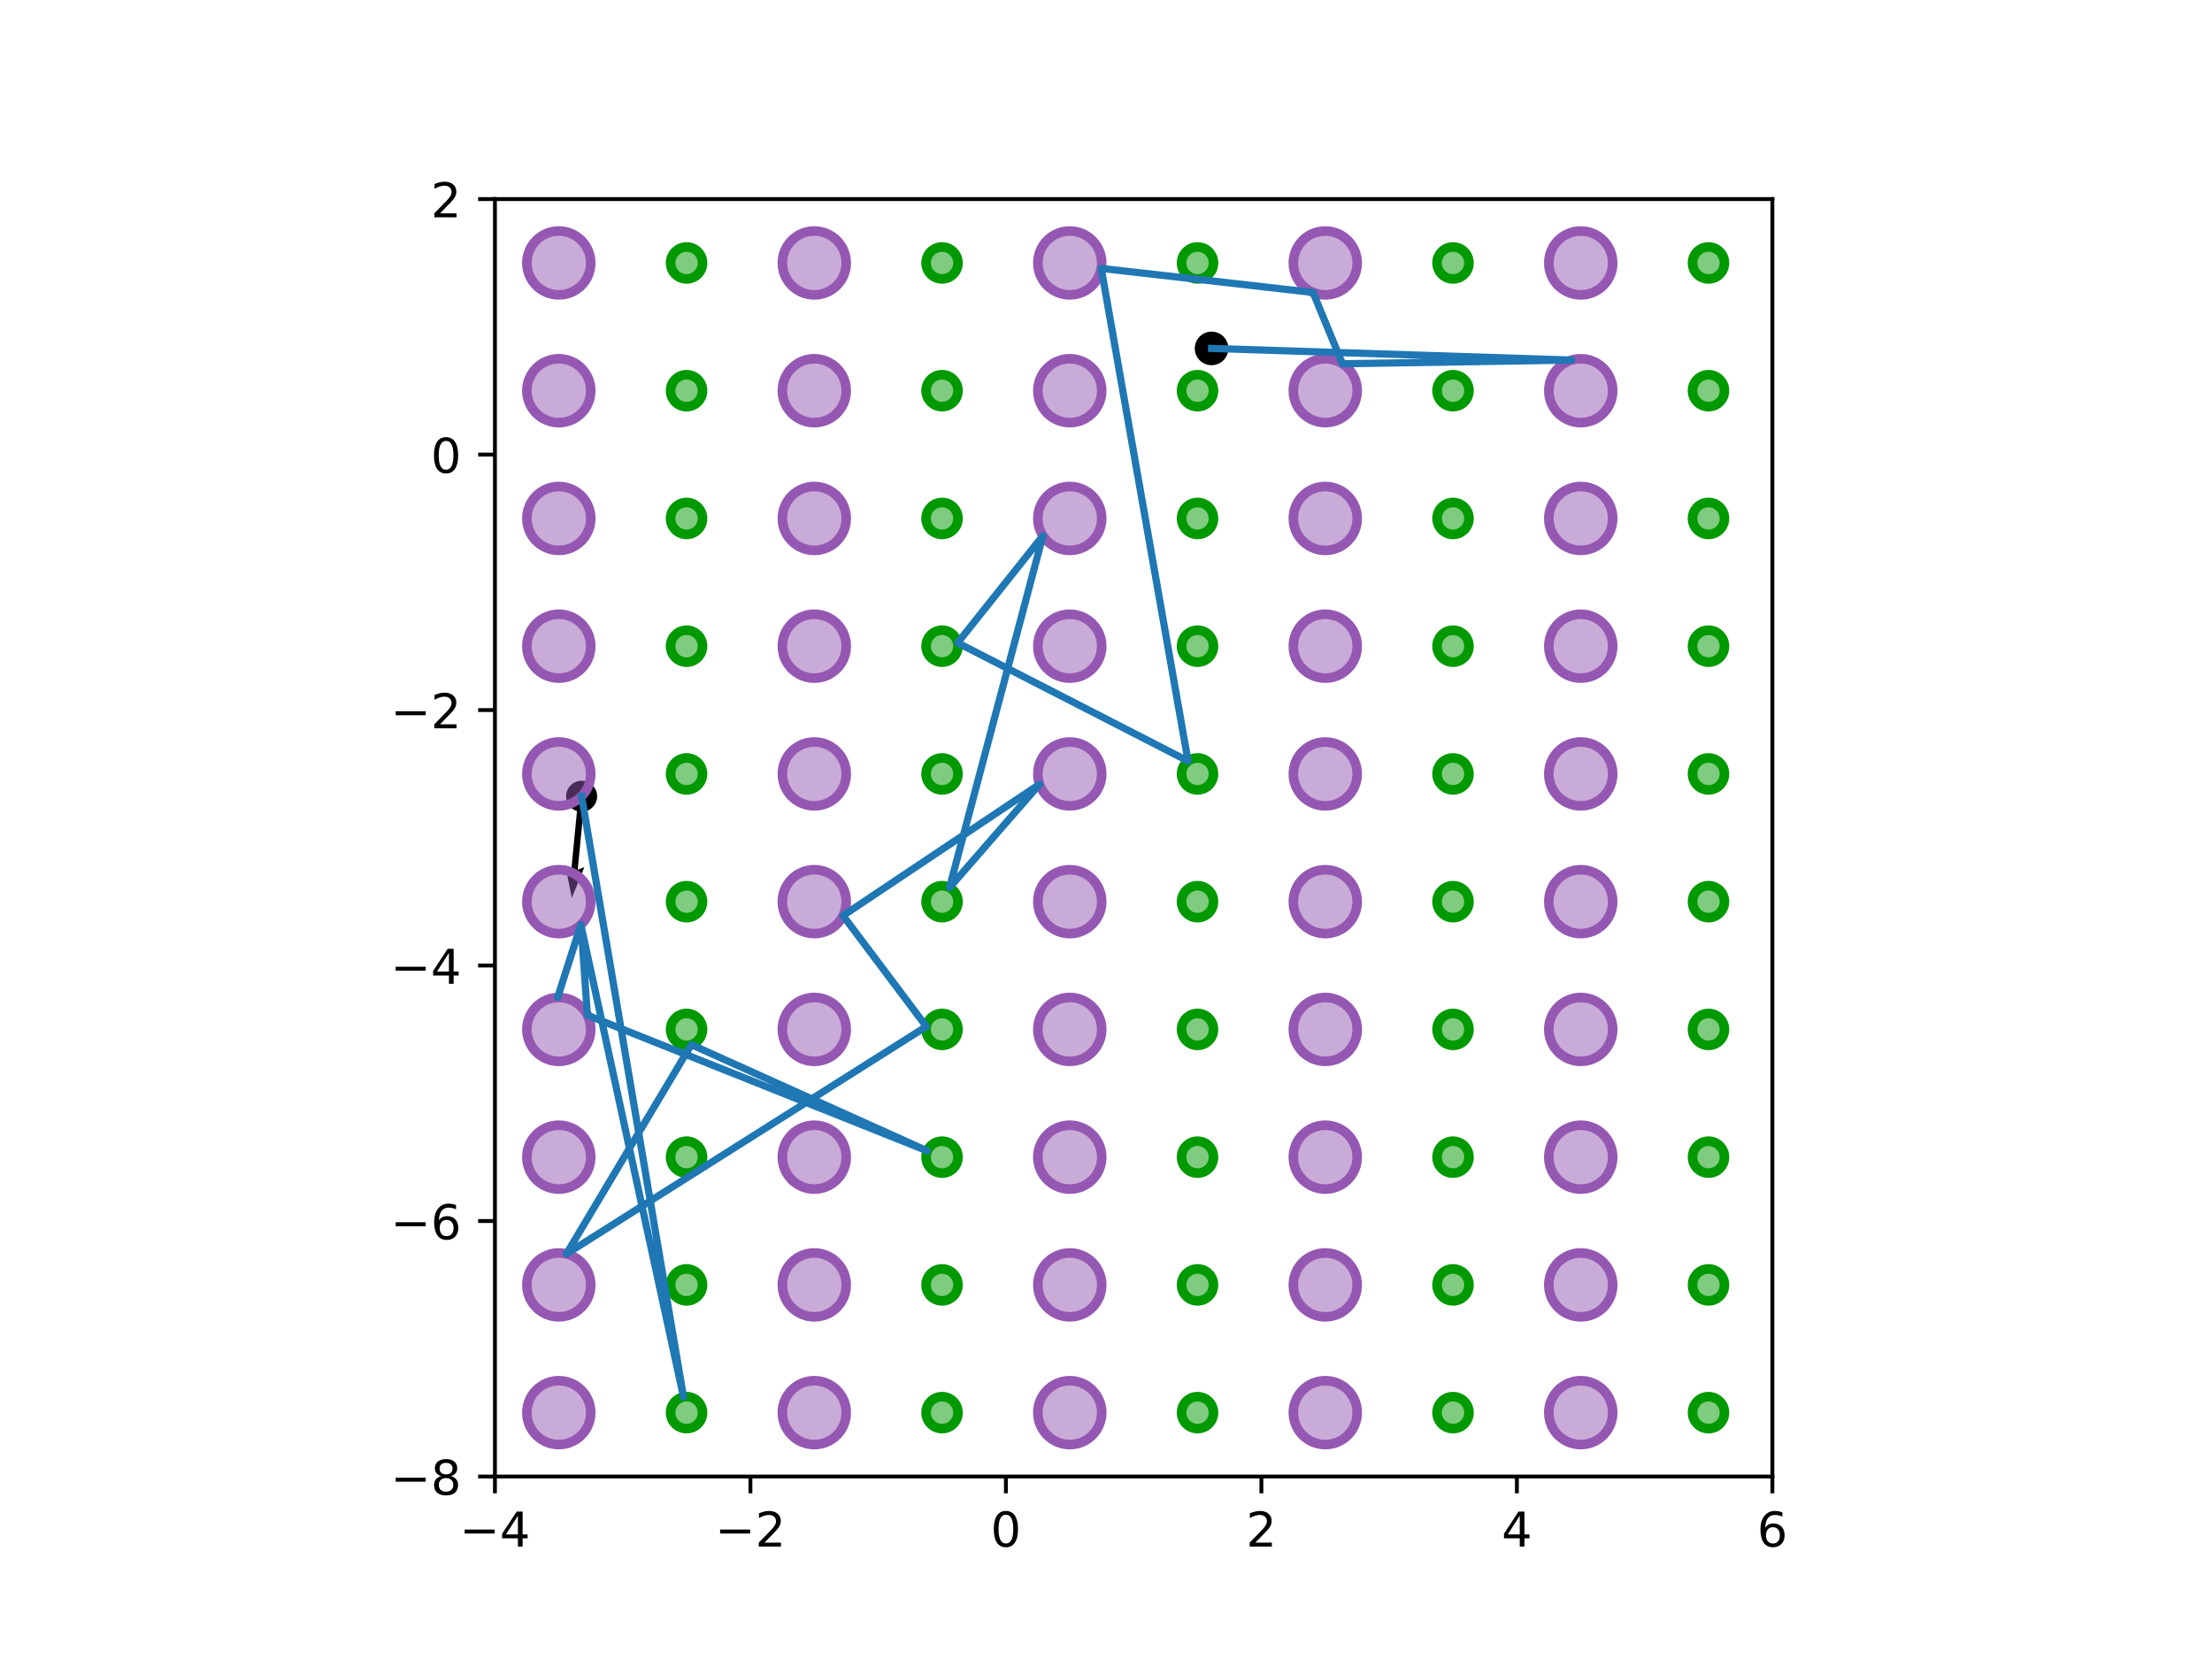 <?xml version="1.0" encoding="utf-8" standalone="no"?>
<!DOCTYPE svg PUBLIC "-//W3C//DTD SVG 1.1//EN"
  "http://www.w3.org/Graphics/SVG/1.1/DTD/svg11.dtd">
<!-- Created with matplotlib (http://matplotlib.org/) -->
<svg height="345.6pt" version="1.1" viewBox="0 0 460.8 345.6" width="460.8pt" xmlns="http://www.w3.org/2000/svg" xmlns:xlink="http://www.w3.org/1999/xlink">
 <defs>
  <style type="text/css">
*{stroke-linecap:butt;stroke-linejoin:round;}
  </style>
 </defs>
 <g id="figure_1">
  <g id="patch_1">
   <path d="M 0 345.6 
L 460.8 345.6 
L 460.8 0 
L 0 0 
z
" style="fill:#ffffff;"/>
  </g>
  <g id="axes_1">
   <g id="patch_2">
    <path d="M 103.104 307.584 
L 369.216 307.584 
L 369.216 41.472 
L 103.104 41.472 
z
" style="fill:#ffffff;"/>
   </g>
   <g id="PathCollection_1">
    <defs>
     <path d="M 0 3 
C 0.796 3 1.559 2.684 2.121 2.121 
C 2.684 1.559 3 0.796 3 0 
C 3 -0.796 2.684 -1.559 2.121 -2.121 
C 1.559 -2.684 0.796 -3 0 -3 
C -0.796 -3 -1.559 -2.684 -2.121 -2.121 
C -2.684 -1.559 -3 -0.796 -3 0 
C -3 0.796 -2.684 1.559 -2.121 2.121 
C -1.559 2.684 -0.796 3 0 3 
z
" id="m2e9a097103" style="stroke:#000000;"/>
    </defs>
    <g clip-path="url(#p066daadf1d)">
     <use style="stroke:#000000;" x="252.392" xlink:href="#m2e9a097103" y="72.583"/>
    </g>
   </g>
   <g id="PathCollection_2">
    <defs>
     <path d="M 0 2.739 
C 0.726 2.739 1.423 2.45 1.936 1.936 
C 2.45 1.423 2.739 0.726 2.739 0 
C 2.739 -0.726 2.45 -1.423 1.936 -1.936 
C 1.423 -2.45 0.726 -2.739 0 -2.739 
C -0.726 -2.739 -1.423 -2.45 -1.936 -1.936 
C -2.45 -1.423 -2.739 -0.726 -2.739 0 
C -2.739 0.726 -2.45 1.423 -1.936 1.936 
C -1.423 2.45 -0.726 2.739 0 2.739 
z
" id="m5a426b1e99" style="stroke:#000000;"/>
    </defs>
    <g clip-path="url(#p066daadf1d)">
     <use style="stroke:#000000;" x="121.162" xlink:href="#m5a426b1e99" y="165.878"/>
    </g>
   </g>
   <g id="Quiver_1">
    <path clip-path="url(#p066daadf1d)" d="M 121.824 165.942 
L 120.35 181.173 
L 121.739 180.639 
L 119.112 187.068 
L 117.766 180.254 
L 119.026 181.044 
L 120.5 165.814 
L 121.824 165.942 
"/>
   </g>
   <g id="patch_3">
    <path clip-path="url(#p066daadf1d)" d="M 116.41 300.931 
C 118.174 300.931 119.866 300.23 121.114 298.983 
C 122.361 297.735 123.062 296.043 123.062 294.278 
C 123.062 292.514 122.361 290.822 121.114 289.574 
C 119.866 288.327 118.174 287.626 116.41 287.626 
C 114.645 287.626 112.953 288.327 111.705 289.574 
C 110.458 290.822 109.757 292.514 109.757 294.278 
C 109.757 296.043 110.458 297.735 111.705 298.983 
C 112.953 300.23 114.645 300.931 116.41 300.931 
z
" style="fill:#9558b2;fill-opacity:0.5;stroke:#9558b2;stroke-linejoin:miter;stroke-width:2;"/>
   </g>
   <g id="patch_4">
    <path clip-path="url(#p066daadf1d)" d="M 143.021 297.605 
C 143.903 297.605 144.749 297.254 145.373 296.631 
C 145.997 296.007 146.347 295.161 146.347 294.278 
C 146.347 293.396 145.997 292.55 145.373 291.926 
C 144.749 291.302 143.903 290.952 143.021 290.952 
C 142.139 290.952 141.292 291.302 140.669 291.926 
C 140.045 292.55 139.694 293.396 139.694 294.278 
C 139.694 295.161 140.045 296.007 140.669 296.631 
C 141.292 297.254 142.139 297.605 143.021 297.605 
z
" style="fill:#009900;fill-opacity:0.5;stroke:#009900;stroke-linejoin:miter;stroke-width:2;"/>
   </g>
   <g id="patch_5">
    <path clip-path="url(#p066daadf1d)" d="M 116.41 274.32 
C 118.174 274.32 119.866 273.619 121.114 272.371 
C 122.361 271.124 123.062 269.432 123.062 267.667 
C 123.062 265.903 122.361 264.211 121.114 262.963 
C 119.866 261.715 118.174 261.014 116.41 261.014 
C 114.645 261.014 112.953 261.715 111.705 262.963 
C 110.458 264.211 109.757 265.903 109.757 267.667 
C 109.757 269.432 110.458 271.124 111.705 272.371 
C 112.953 273.619 114.645 274.32 116.41 274.32 
z
" style="fill:#9558b2;fill-opacity:0.5;stroke:#9558b2;stroke-linejoin:miter;stroke-width:2;"/>
   </g>
   <g id="patch_6">
    <path clip-path="url(#p066daadf1d)" d="M 143.021 270.994 
C 143.903 270.994 144.749 270.643 145.373 270.019 
C 145.997 269.396 146.347 268.549 146.347 267.667 
C 146.347 266.785 145.997 265.939 145.373 265.315 
C 144.749 264.691 143.903 264.341 143.021 264.341 
C 142.139 264.341 141.292 264.691 140.669 265.315 
C 140.045 265.939 139.694 266.785 139.694 267.667 
C 139.694 268.549 140.045 269.396 140.669 270.019 
C 141.292 270.643 142.139 270.994 143.021 270.994 
z
" style="fill:#009900;fill-opacity:0.5;stroke:#009900;stroke-linejoin:miter;stroke-width:2;"/>
   </g>
   <g id="patch_7">
    <path clip-path="url(#p066daadf1d)" d="M 116.41 247.709 
C 118.174 247.709 119.866 247.008 121.114 245.76 
C 122.361 244.513 123.062 242.82 123.062 241.056 
C 123.062 239.292 122.361 237.599 121.114 236.352 
C 119.866 235.104 118.174 234.403 116.41 234.403 
C 114.645 234.403 112.953 235.104 111.705 236.352 
C 110.458 237.599 109.757 239.292 109.757 241.056 
C 109.757 242.82 110.458 244.513 111.705 245.76 
C 112.953 247.008 114.645 247.709 116.41 247.709 
z
" style="fill:#9558b2;fill-opacity:0.5;stroke:#9558b2;stroke-linejoin:miter;stroke-width:2;"/>
   </g>
   <g id="patch_8">
    <path clip-path="url(#p066daadf1d)" d="M 143.021 244.382 
C 143.903 244.382 144.749 244.032 145.373 243.408 
C 145.997 242.784 146.347 241.938 146.347 241.056 
C 146.347 240.174 145.997 239.328 145.373 238.704 
C 144.749 238.08 143.903 237.73 143.021 237.73 
C 142.139 237.73 141.292 238.08 140.669 238.704 
C 140.045 239.328 139.694 240.174 139.694 241.056 
C 139.694 241.938 140.045 242.784 140.669 243.408 
C 141.292 244.032 142.139 244.382 143.021 244.382 
z
" style="fill:#009900;fill-opacity:0.5;stroke:#009900;stroke-linejoin:miter;stroke-width:2;"/>
   </g>
   <g id="patch_9">
    <path clip-path="url(#p066daadf1d)" d="M 116.41 221.098 
C 118.174 221.098 119.866 220.397 121.114 219.149 
C 122.361 217.901 123.062 216.209 123.062 214.445 
C 123.062 212.68 122.361 210.988 121.114 209.741 
C 119.866 208.493 118.174 207.792 116.41 207.792 
C 114.645 207.792 112.953 208.493 111.705 209.741 
C 110.458 210.988 109.757 212.68 109.757 214.445 
C 109.757 216.209 110.458 217.901 111.705 219.149 
C 112.953 220.397 114.645 221.098 116.41 221.098 
z
" style="fill:#9558b2;fill-opacity:0.5;stroke:#9558b2;stroke-linejoin:miter;stroke-width:2;"/>
   </g>
   <g id="patch_10">
    <path clip-path="url(#p066daadf1d)" d="M 143.021 217.771 
C 143.903 217.771 144.749 217.421 145.373 216.797 
C 145.997 216.173 146.347 215.327 146.347 214.445 
C 146.347 213.563 145.997 212.716 145.373 212.093 
C 144.749 211.469 143.903 211.118 143.021 211.118 
C 142.139 211.118 141.292 211.469 140.669 212.093 
C 140.045 212.716 139.694 213.563 139.694 214.445 
C 139.694 215.327 140.045 216.173 140.669 216.797 
C 141.292 217.421 142.139 217.771 143.021 217.771 
z
" style="fill:#009900;fill-opacity:0.5;stroke:#009900;stroke-linejoin:miter;stroke-width:2;"/>
   </g>
   <g id="patch_11">
    <path clip-path="url(#p066daadf1d)" d="M 116.41 194.486 
C 118.174 194.486 119.866 193.785 121.114 192.538 
C 122.361 191.29 123.062 189.598 123.062 187.834 
C 123.062 186.069 122.361 184.377 121.114 183.129 
C 119.866 181.882 118.174 181.181 116.41 181.181 
C 114.645 181.181 112.953 181.882 111.705 183.129 
C 110.458 184.377 109.757 186.069 109.757 187.834 
C 109.757 189.598 110.458 191.29 111.705 192.538 
C 112.953 193.785 114.645 194.486 116.41 194.486 
z
" style="fill:#9558b2;fill-opacity:0.5;stroke:#9558b2;stroke-linejoin:miter;stroke-width:2;"/>
   </g>
   <g id="patch_12">
    <path clip-path="url(#p066daadf1d)" d="M 143.021 191.16 
C 143.903 191.16 144.749 190.81 145.373 190.186 
C 145.997 189.562 146.347 188.716 146.347 187.834 
C 146.347 186.951 145.997 186.105 145.373 185.481 
C 144.749 184.858 143.903 184.507 143.021 184.507 
C 142.139 184.507 141.292 184.858 140.669 185.481 
C 140.045 186.105 139.694 186.951 139.694 187.834 
C 139.694 188.716 140.045 189.562 140.669 190.186 
C 141.292 190.81 142.139 191.16 143.021 191.16 
z
" style="fill:#009900;fill-opacity:0.5;stroke:#009900;stroke-linejoin:miter;stroke-width:2;"/>
   </g>
   <g id="patch_13">
    <path clip-path="url(#p066daadf1d)" d="M 116.41 167.875 
C 118.174 167.875 119.866 167.174 121.114 165.927 
C 122.361 164.679 123.062 162.987 123.062 161.222 
C 123.062 159.458 122.361 157.766 121.114 156.518 
C 119.866 155.271 118.174 154.57 116.41 154.57 
C 114.645 154.57 112.953 155.271 111.705 156.518 
C 110.458 157.766 109.757 159.458 109.757 161.222 
C 109.757 162.987 110.458 164.679 111.705 165.927 
C 112.953 167.174 114.645 167.875 116.41 167.875 
z
" style="fill:#9558b2;fill-opacity:0.5;stroke:#9558b2;stroke-linejoin:miter;stroke-width:2;"/>
   </g>
   <g id="patch_14">
    <path clip-path="url(#p066daadf1d)" d="M 143.021 164.549 
C 143.903 164.549 144.749 164.198 145.373 163.575 
C 145.997 162.951 146.347 162.105 146.347 161.222 
C 146.347 160.34 145.997 159.494 145.373 158.87 
C 144.749 158.246 143.903 157.896 143.021 157.896 
C 142.139 157.896 141.292 158.246 140.669 158.87 
C 140.045 159.494 139.694 160.34 139.694 161.222 
C 139.694 162.105 140.045 162.951 140.669 163.575 
C 141.292 164.198 142.139 164.549 143.021 164.549 
z
" style="fill:#009900;fill-opacity:0.5;stroke:#009900;stroke-linejoin:miter;stroke-width:2;"/>
   </g>
   <g id="patch_15">
    <path clip-path="url(#p066daadf1d)" d="M 116.41 141.264 
C 118.174 141.264 119.866 140.563 121.114 139.315 
C 122.361 138.068 123.062 136.376 123.062 134.611 
C 123.062 132.847 122.361 131.155 121.114 129.907 
C 119.866 128.659 118.174 127.958 116.41 127.958 
C 114.645 127.958 112.953 128.659 111.705 129.907 
C 110.458 131.155 109.757 132.847 109.757 134.611 
C 109.757 136.376 110.458 138.068 111.705 139.315 
C 112.953 140.563 114.645 141.264 116.41 141.264 
z
" style="fill:#9558b2;fill-opacity:0.5;stroke:#9558b2;stroke-linejoin:miter;stroke-width:2;"/>
   </g>
   <g id="patch_16">
    <path clip-path="url(#p066daadf1d)" d="M 143.021 137.938 
C 143.903 137.938 144.749 137.587 145.373 136.963 
C 145.997 136.34 146.347 135.493 146.347 134.611 
C 146.347 133.729 145.997 132.883 145.373 132.259 
C 144.749 131.635 143.903 131.285 143.021 131.285 
C 142.139 131.285 141.292 131.635 140.669 132.259 
C 140.045 132.883 139.694 133.729 139.694 134.611 
C 139.694 135.493 140.045 136.34 140.669 136.963 
C 141.292 137.587 142.139 137.938 143.021 137.938 
z
" style="fill:#009900;fill-opacity:0.5;stroke:#009900;stroke-linejoin:miter;stroke-width:2;"/>
   </g>
   <g id="patch_17">
    <path clip-path="url(#p066daadf1d)" d="M 116.41 114.653 
C 118.174 114.653 119.866 113.952 121.114 112.704 
C 122.361 111.457 123.062 109.764 123.062 108 
C 123.062 106.236 122.361 104.543 121.114 103.296 
C 119.866 102.048 118.174 101.347 116.41 101.347 
C 114.645 101.347 112.953 102.048 111.705 103.296 
C 110.458 104.543 109.757 106.236 109.757 108 
C 109.757 109.764 110.458 111.457 111.705 112.704 
C 112.953 113.952 114.645 114.653 116.41 114.653 
z
" style="fill:#9558b2;fill-opacity:0.5;stroke:#9558b2;stroke-linejoin:miter;stroke-width:2;"/>
   </g>
   <g id="patch_18">
    <path clip-path="url(#p066daadf1d)" d="M 143.021 111.326 
C 143.903 111.326 144.749 110.976 145.373 110.352 
C 145.997 109.728 146.347 108.882 146.347 108 
C 146.347 107.118 145.997 106.272 145.373 105.648 
C 144.749 105.024 143.903 104.674 143.021 104.674 
C 142.139 104.674 141.292 105.024 140.669 105.648 
C 140.045 106.272 139.694 107.118 139.694 108 
C 139.694 108.882 140.045 109.728 140.669 110.352 
C 141.292 110.976 142.139 111.326 143.021 111.326 
z
" style="fill:#009900;fill-opacity:0.5;stroke:#009900;stroke-linejoin:miter;stroke-width:2;"/>
   </g>
   <g id="patch_19">
    <path clip-path="url(#p066daadf1d)" d="M 116.41 88.042 
C 118.174 88.042 119.866 87.341 121.114 86.093 
C 122.361 84.845 123.062 83.153 123.062 81.389 
C 123.062 79.624 122.361 77.932 121.114 76.685 
C 119.866 75.437 118.174 74.736 116.41 74.736 
C 114.645 74.736 112.953 75.437 111.705 76.685 
C 110.458 77.932 109.757 79.624 109.757 81.389 
C 109.757 83.153 110.458 84.845 111.705 86.093 
C 112.953 87.341 114.645 88.042 116.41 88.042 
z
" style="fill:#9558b2;fill-opacity:0.5;stroke:#9558b2;stroke-linejoin:miter;stroke-width:2;"/>
   </g>
   <g id="patch_20">
    <path clip-path="url(#p066daadf1d)" d="M 143.021 84.715 
C 143.903 84.715 144.749 84.365 145.373 83.741 
C 145.997 83.117 146.347 82.271 146.347 81.389 
C 146.347 80.507 145.997 79.66 145.373 79.037 
C 144.749 78.413 143.903 78.062 143.021 78.062 
C 142.139 78.062 141.292 78.413 140.669 79.037 
C 140.045 79.66 139.694 80.507 139.694 81.389 
C 139.694 82.271 140.045 83.117 140.669 83.741 
C 141.292 84.365 142.139 84.715 143.021 84.715 
z
" style="fill:#009900;fill-opacity:0.5;stroke:#009900;stroke-linejoin:miter;stroke-width:2;"/>
   </g>
   <g id="patch_21">
    <path clip-path="url(#p066daadf1d)" d="M 116.41 61.43 
C 118.174 61.43 119.866 60.729 121.114 59.482 
C 122.361 58.234 123.062 56.542 123.062 54.778 
C 123.062 53.013 122.361 51.321 121.114 50.073 
C 119.866 48.826 118.174 48.125 116.41 48.125 
C 114.645 48.125 112.953 48.826 111.705 50.073 
C 110.458 51.321 109.757 53.013 109.757 54.778 
C 109.757 56.542 110.458 58.234 111.705 59.482 
C 112.953 60.729 114.645 61.43 116.41 61.43 
z
" style="fill:#9558b2;fill-opacity:0.5;stroke:#9558b2;stroke-linejoin:miter;stroke-width:2;"/>
   </g>
   <g id="patch_22">
    <path clip-path="url(#p066daadf1d)" d="M 143.021 58.104 
C 143.903 58.104 144.749 57.754 145.373 57.13 
C 145.997 56.506 146.347 55.66 146.347 54.778 
C 146.347 53.895 145.997 53.049 145.373 52.425 
C 144.749 51.802 143.903 51.451 143.021 51.451 
C 142.139 51.451 141.292 51.802 140.669 52.425 
C 140.045 53.049 139.694 53.895 139.694 54.778 
C 139.694 55.66 140.045 56.506 140.669 57.13 
C 141.292 57.754 142.139 58.104 143.021 58.104 
z
" style="fill:#009900;fill-opacity:0.5;stroke:#009900;stroke-linejoin:miter;stroke-width:2;"/>
   </g>
   <g id="patch_23">
    <path clip-path="url(#p066daadf1d)" d="M 169.632 300.931 
C 171.396 300.931 173.089 300.23 174.336 298.983 
C 175.584 297.735 176.285 296.043 176.285 294.278 
C 176.285 292.514 175.584 290.822 174.336 289.574 
C 173.089 288.327 171.396 287.626 169.632 287.626 
C 167.868 287.626 166.175 288.327 164.928 289.574 
C 163.68 290.822 162.979 292.514 162.979 294.278 
C 162.979 296.043 163.68 297.735 164.928 298.983 
C 166.175 300.23 167.868 300.931 169.632 300.931 
z
" style="fill:#9558b2;fill-opacity:0.5;stroke:#9558b2;stroke-linejoin:miter;stroke-width:2;"/>
   </g>
   <g id="patch_24">
    <path clip-path="url(#p066daadf1d)" d="M 196.243 297.605 
C 197.125 297.605 197.972 297.254 198.595 296.631 
C 199.219 296.007 199.57 295.161 199.57 294.278 
C 199.57 293.396 199.219 292.55 198.595 291.926 
C 197.972 291.302 197.125 290.952 196.243 290.952 
C 195.361 290.952 194.515 291.302 193.891 291.926 
C 193.267 292.55 192.917 293.396 192.917 294.278 
C 192.917 295.161 193.267 296.007 193.891 296.631 
C 194.515 297.254 195.361 297.605 196.243 297.605 
z
" style="fill:#009900;fill-opacity:0.5;stroke:#009900;stroke-linejoin:miter;stroke-width:2;"/>
   </g>
   <g id="patch_25">
    <path clip-path="url(#p066daadf1d)" d="M 169.632 274.32 
C 171.396 274.32 173.089 273.619 174.336 272.371 
C 175.584 271.124 176.285 269.432 176.285 267.667 
C 176.285 265.903 175.584 264.211 174.336 262.963 
C 173.089 261.715 171.396 261.014 169.632 261.014 
C 167.868 261.014 166.175 261.715 164.928 262.963 
C 163.68 264.211 162.979 265.903 162.979 267.667 
C 162.979 269.432 163.68 271.124 164.928 272.371 
C 166.175 273.619 167.868 274.32 169.632 274.32 
z
" style="fill:#9558b2;fill-opacity:0.5;stroke:#9558b2;stroke-linejoin:miter;stroke-width:2;"/>
   </g>
   <g id="patch_26">
    <path clip-path="url(#p066daadf1d)" d="M 196.243 270.994 
C 197.125 270.994 197.972 270.643 198.595 270.019 
C 199.219 269.396 199.57 268.549 199.57 267.667 
C 199.57 266.785 199.219 265.939 198.595 265.315 
C 197.972 264.691 197.125 264.341 196.243 264.341 
C 195.361 264.341 194.515 264.691 193.891 265.315 
C 193.267 265.939 192.917 266.785 192.917 267.667 
C 192.917 268.549 193.267 269.396 193.891 270.019 
C 194.515 270.643 195.361 270.994 196.243 270.994 
z
" style="fill:#009900;fill-opacity:0.5;stroke:#009900;stroke-linejoin:miter;stroke-width:2;"/>
   </g>
   <g id="patch_27">
    <path clip-path="url(#p066daadf1d)" d="M 169.632 247.709 
C 171.396 247.709 173.089 247.008 174.336 245.76 
C 175.584 244.513 176.285 242.82 176.285 241.056 
C 176.285 239.292 175.584 237.599 174.336 236.352 
C 173.089 235.104 171.396 234.403 169.632 234.403 
C 167.868 234.403 166.175 235.104 164.928 236.352 
C 163.68 237.599 162.979 239.292 162.979 241.056 
C 162.979 242.82 163.68 244.513 164.928 245.76 
C 166.175 247.008 167.868 247.709 169.632 247.709 
z
" style="fill:#9558b2;fill-opacity:0.5;stroke:#9558b2;stroke-linejoin:miter;stroke-width:2;"/>
   </g>
   <g id="patch_28">
    <path clip-path="url(#p066daadf1d)" d="M 196.243 244.382 
C 197.125 244.382 197.972 244.032 198.595 243.408 
C 199.219 242.784 199.57 241.938 199.57 241.056 
C 199.57 240.174 199.219 239.328 198.595 238.704 
C 197.972 238.08 197.125 237.73 196.243 237.73 
C 195.361 237.73 194.515 238.08 193.891 238.704 
C 193.267 239.328 192.917 240.174 192.917 241.056 
C 192.917 241.938 193.267 242.784 193.891 243.408 
C 194.515 244.032 195.361 244.382 196.243 244.382 
z
" style="fill:#009900;fill-opacity:0.5;stroke:#009900;stroke-linejoin:miter;stroke-width:2;"/>
   </g>
   <g id="patch_29">
    <path clip-path="url(#p066daadf1d)" d="M 169.632 221.098 
C 171.396 221.098 173.089 220.397 174.336 219.149 
C 175.584 217.901 176.285 216.209 176.285 214.445 
C 176.285 212.68 175.584 210.988 174.336 209.741 
C 173.089 208.493 171.396 207.792 169.632 207.792 
C 167.868 207.792 166.175 208.493 164.928 209.741 
C 163.68 210.988 162.979 212.68 162.979 214.445 
C 162.979 216.209 163.68 217.901 164.928 219.149 
C 166.175 220.397 167.868 221.098 169.632 221.098 
z
" style="fill:#9558b2;fill-opacity:0.5;stroke:#9558b2;stroke-linejoin:miter;stroke-width:2;"/>
   </g>
   <g id="patch_30">
    <path clip-path="url(#p066daadf1d)" d="M 196.243 217.771 
C 197.125 217.771 197.972 217.421 198.595 216.797 
C 199.219 216.173 199.57 215.327 199.57 214.445 
C 199.57 213.563 199.219 212.716 198.595 212.093 
C 197.972 211.469 197.125 211.118 196.243 211.118 
C 195.361 211.118 194.515 211.469 193.891 212.093 
C 193.267 212.716 192.917 213.563 192.917 214.445 
C 192.917 215.327 193.267 216.173 193.891 216.797 
C 194.515 217.421 195.361 217.771 196.243 217.771 
z
" style="fill:#009900;fill-opacity:0.5;stroke:#009900;stroke-linejoin:miter;stroke-width:2;"/>
   </g>
   <g id="patch_31">
    <path clip-path="url(#p066daadf1d)" d="M 169.632 194.486 
C 171.396 194.486 173.089 193.785 174.336 192.538 
C 175.584 191.29 176.285 189.598 176.285 187.834 
C 176.285 186.069 175.584 184.377 174.336 183.129 
C 173.089 181.882 171.396 181.181 169.632 181.181 
C 167.868 181.181 166.175 181.882 164.928 183.129 
C 163.68 184.377 162.979 186.069 162.979 187.834 
C 162.979 189.598 163.68 191.29 164.928 192.538 
C 166.175 193.785 167.868 194.486 169.632 194.486 
z
" style="fill:#9558b2;fill-opacity:0.5;stroke:#9558b2;stroke-linejoin:miter;stroke-width:2;"/>
   </g>
   <g id="patch_32">
    <path clip-path="url(#p066daadf1d)" d="M 196.243 191.16 
C 197.125 191.16 197.972 190.81 198.595 190.186 
C 199.219 189.562 199.57 188.716 199.57 187.834 
C 199.57 186.951 199.219 186.105 198.595 185.481 
C 197.972 184.858 197.125 184.507 196.243 184.507 
C 195.361 184.507 194.515 184.858 193.891 185.481 
C 193.267 186.105 192.917 186.951 192.917 187.834 
C 192.917 188.716 193.267 189.562 193.891 190.186 
C 194.515 190.81 195.361 191.16 196.243 191.16 
z
" style="fill:#009900;fill-opacity:0.5;stroke:#009900;stroke-linejoin:miter;stroke-width:2;"/>
   </g>
   <g id="patch_33">
    <path clip-path="url(#p066daadf1d)" d="M 169.632 167.875 
C 171.396 167.875 173.089 167.174 174.336 165.927 
C 175.584 164.679 176.285 162.987 176.285 161.222 
C 176.285 159.458 175.584 157.766 174.336 156.518 
C 173.089 155.271 171.396 154.57 169.632 154.57 
C 167.868 154.57 166.175 155.271 164.928 156.518 
C 163.68 157.766 162.979 159.458 162.979 161.222 
C 162.979 162.987 163.68 164.679 164.928 165.927 
C 166.175 167.174 167.868 167.875 169.632 167.875 
z
" style="fill:#9558b2;fill-opacity:0.5;stroke:#9558b2;stroke-linejoin:miter;stroke-width:2;"/>
   </g>
   <g id="patch_34">
    <path clip-path="url(#p066daadf1d)" d="M 196.243 164.549 
C 197.125 164.549 197.972 164.198 198.595 163.575 
C 199.219 162.951 199.57 162.105 199.57 161.222 
C 199.57 160.34 199.219 159.494 198.595 158.87 
C 197.972 158.246 197.125 157.896 196.243 157.896 
C 195.361 157.896 194.515 158.246 193.891 158.87 
C 193.267 159.494 192.917 160.34 192.917 161.222 
C 192.917 162.105 193.267 162.951 193.891 163.575 
C 194.515 164.198 195.361 164.549 196.243 164.549 
z
" style="fill:#009900;fill-opacity:0.5;stroke:#009900;stroke-linejoin:miter;stroke-width:2;"/>
   </g>
   <g id="patch_35">
    <path clip-path="url(#p066daadf1d)" d="M 169.632 141.264 
C 171.396 141.264 173.089 140.563 174.336 139.315 
C 175.584 138.068 176.285 136.376 176.285 134.611 
C 176.285 132.847 175.584 131.155 174.336 129.907 
C 173.089 128.659 171.396 127.958 169.632 127.958 
C 167.868 127.958 166.175 128.659 164.928 129.907 
C 163.68 131.155 162.979 132.847 162.979 134.611 
C 162.979 136.376 163.68 138.068 164.928 139.315 
C 166.175 140.563 167.868 141.264 169.632 141.264 
z
" style="fill:#9558b2;fill-opacity:0.5;stroke:#9558b2;stroke-linejoin:miter;stroke-width:2;"/>
   </g>
   <g id="patch_36">
    <path clip-path="url(#p066daadf1d)" d="M 196.243 137.938 
C 197.125 137.938 197.972 137.587 198.595 136.963 
C 199.219 136.34 199.57 135.493 199.57 134.611 
C 199.57 133.729 199.219 132.883 198.595 132.259 
C 197.972 131.635 197.125 131.285 196.243 131.285 
C 195.361 131.285 194.515 131.635 193.891 132.259 
C 193.267 132.883 192.917 133.729 192.917 134.611 
C 192.917 135.493 193.267 136.34 193.891 136.963 
C 194.515 137.587 195.361 137.938 196.243 137.938 
z
" style="fill:#009900;fill-opacity:0.5;stroke:#009900;stroke-linejoin:miter;stroke-width:2;"/>
   </g>
   <g id="patch_37">
    <path clip-path="url(#p066daadf1d)" d="M 169.632 114.653 
C 171.396 114.653 173.089 113.952 174.336 112.704 
C 175.584 111.457 176.285 109.764 176.285 108 
C 176.285 106.236 175.584 104.543 174.336 103.296 
C 173.089 102.048 171.396 101.347 169.632 101.347 
C 167.868 101.347 166.175 102.048 164.928 103.296 
C 163.68 104.543 162.979 106.236 162.979 108 
C 162.979 109.764 163.68 111.457 164.928 112.704 
C 166.175 113.952 167.868 114.653 169.632 114.653 
z
" style="fill:#9558b2;fill-opacity:0.5;stroke:#9558b2;stroke-linejoin:miter;stroke-width:2;"/>
   </g>
   <g id="patch_38">
    <path clip-path="url(#p066daadf1d)" d="M 196.243 111.326 
C 197.125 111.326 197.972 110.976 198.595 110.352 
C 199.219 109.728 199.57 108.882 199.57 108 
C 199.57 107.118 199.219 106.272 198.595 105.648 
C 197.972 105.024 197.125 104.674 196.243 104.674 
C 195.361 104.674 194.515 105.024 193.891 105.648 
C 193.267 106.272 192.917 107.118 192.917 108 
C 192.917 108.882 193.267 109.728 193.891 110.352 
C 194.515 110.976 195.361 111.326 196.243 111.326 
z
" style="fill:#009900;fill-opacity:0.5;stroke:#009900;stroke-linejoin:miter;stroke-width:2;"/>
   </g>
   <g id="patch_39">
    <path clip-path="url(#p066daadf1d)" d="M 169.632 88.042 
C 171.396 88.042 173.089 87.341 174.336 86.093 
C 175.584 84.845 176.285 83.153 176.285 81.389 
C 176.285 79.624 175.584 77.932 174.336 76.685 
C 173.089 75.437 171.396 74.736 169.632 74.736 
C 167.868 74.736 166.175 75.437 164.928 76.685 
C 163.68 77.932 162.979 79.624 162.979 81.389 
C 162.979 83.153 163.68 84.845 164.928 86.093 
C 166.175 87.341 167.868 88.042 169.632 88.042 
z
" style="fill:#9558b2;fill-opacity:0.5;stroke:#9558b2;stroke-linejoin:miter;stroke-width:2;"/>
   </g>
   <g id="patch_40">
    <path clip-path="url(#p066daadf1d)" d="M 196.243 84.715 
C 197.125 84.715 197.972 84.365 198.595 83.741 
C 199.219 83.117 199.57 82.271 199.57 81.389 
C 199.57 80.507 199.219 79.66 198.595 79.037 
C 197.972 78.413 197.125 78.062 196.243 78.062 
C 195.361 78.062 194.515 78.413 193.891 79.037 
C 193.267 79.66 192.917 80.507 192.917 81.389 
C 192.917 82.271 193.267 83.117 193.891 83.741 
C 194.515 84.365 195.361 84.715 196.243 84.715 
z
" style="fill:#009900;fill-opacity:0.5;stroke:#009900;stroke-linejoin:miter;stroke-width:2;"/>
   </g>
   <g id="patch_41">
    <path clip-path="url(#p066daadf1d)" d="M 169.632 61.43 
C 171.396 61.43 173.089 60.729 174.336 59.482 
C 175.584 58.234 176.285 56.542 176.285 54.778 
C 176.285 53.013 175.584 51.321 174.336 50.073 
C 173.089 48.826 171.396 48.125 169.632 48.125 
C 167.868 48.125 166.175 48.826 164.928 50.073 
C 163.68 51.321 162.979 53.013 162.979 54.778 
C 162.979 56.542 163.68 58.234 164.928 59.482 
C 166.175 60.729 167.868 61.43 169.632 61.43 
z
" style="fill:#9558b2;fill-opacity:0.5;stroke:#9558b2;stroke-linejoin:miter;stroke-width:2;"/>
   </g>
   <g id="patch_42">
    <path clip-path="url(#p066daadf1d)" d="M 196.243 58.104 
C 197.125 58.104 197.972 57.754 198.595 57.13 
C 199.219 56.506 199.57 55.66 199.57 54.778 
C 199.57 53.895 199.219 53.049 198.595 52.425 
C 197.972 51.802 197.125 51.451 196.243 51.451 
C 195.361 51.451 194.515 51.802 193.891 52.425 
C 193.267 53.049 192.917 53.895 192.917 54.778 
C 192.917 55.66 193.267 56.506 193.891 57.13 
C 194.515 57.754 195.361 58.104 196.243 58.104 
z
" style="fill:#009900;fill-opacity:0.5;stroke:#009900;stroke-linejoin:miter;stroke-width:2;"/>
   </g>
   <g id="patch_43">
    <path clip-path="url(#p066daadf1d)" d="M 222.854 300.931 
C 224.619 300.931 226.311 300.23 227.559 298.983 
C 228.806 297.735 229.507 296.043 229.507 294.278 
C 229.507 292.514 228.806 290.822 227.559 289.574 
C 226.311 288.327 224.619 287.626 222.854 287.626 
C 221.09 287.626 219.398 288.327 218.15 289.574 
C 216.903 290.822 216.202 292.514 216.202 294.278 
C 216.202 296.043 216.903 297.735 218.15 298.983 
C 219.398 300.23 221.09 300.931 222.854 300.931 
z
" style="fill:#9558b2;fill-opacity:0.5;stroke:#9558b2;stroke-linejoin:miter;stroke-width:2;"/>
   </g>
   <g id="patch_44">
    <path clip-path="url(#p066daadf1d)" d="M 249.466 297.605 
C 250.348 297.605 251.194 297.254 251.818 296.631 
C 252.442 296.007 252.792 295.161 252.792 294.278 
C 252.792 293.396 252.442 292.55 251.818 291.926 
C 251.194 291.302 250.348 290.952 249.466 290.952 
C 248.583 290.952 247.737 291.302 247.113 291.926 
C 246.49 292.55 246.139 293.396 246.139 294.278 
C 246.139 295.161 246.49 296.007 247.113 296.631 
C 247.737 297.254 248.583 297.605 249.466 297.605 
z
" style="fill:#009900;fill-opacity:0.5;stroke:#009900;stroke-linejoin:miter;stroke-width:2;"/>
   </g>
   <g id="patch_45">
    <path clip-path="url(#p066daadf1d)" d="M 222.854 274.32 
C 224.619 274.32 226.311 273.619 227.559 272.371 
C 228.806 271.124 229.507 269.432 229.507 267.667 
C 229.507 265.903 228.806 264.211 227.559 262.963 
C 226.311 261.715 224.619 261.014 222.854 261.014 
C 221.09 261.014 219.398 261.715 218.15 262.963 
C 216.903 264.211 216.202 265.903 216.202 267.667 
C 216.202 269.432 216.903 271.124 218.15 272.371 
C 219.398 273.619 221.09 274.32 222.854 274.32 
z
" style="fill:#9558b2;fill-opacity:0.5;stroke:#9558b2;stroke-linejoin:miter;stroke-width:2;"/>
   </g>
   <g id="patch_46">
    <path clip-path="url(#p066daadf1d)" d="M 249.466 270.994 
C 250.348 270.994 251.194 270.643 251.818 270.019 
C 252.442 269.396 252.792 268.549 252.792 267.667 
C 252.792 266.785 252.442 265.939 251.818 265.315 
C 251.194 264.691 250.348 264.341 249.466 264.341 
C 248.583 264.341 247.737 264.691 247.113 265.315 
C 246.49 265.939 246.139 266.785 246.139 267.667 
C 246.139 268.549 246.49 269.396 247.113 270.019 
C 247.737 270.643 248.583 270.994 249.466 270.994 
z
" style="fill:#009900;fill-opacity:0.5;stroke:#009900;stroke-linejoin:miter;stroke-width:2;"/>
   </g>
   <g id="patch_47">
    <path clip-path="url(#p066daadf1d)" d="M 222.854 247.709 
C 224.619 247.709 226.311 247.008 227.559 245.76 
C 228.806 244.513 229.507 242.82 229.507 241.056 
C 229.507 239.292 228.806 237.599 227.559 236.352 
C 226.311 235.104 224.619 234.403 222.854 234.403 
C 221.09 234.403 219.398 235.104 218.15 236.352 
C 216.903 237.599 216.202 239.292 216.202 241.056 
C 216.202 242.82 216.903 244.513 218.15 245.76 
C 219.398 247.008 221.09 247.709 222.854 247.709 
z
" style="fill:#9558b2;fill-opacity:0.5;stroke:#9558b2;stroke-linejoin:miter;stroke-width:2;"/>
   </g>
   <g id="patch_48">
    <path clip-path="url(#p066daadf1d)" d="M 249.466 244.382 
C 250.348 244.382 251.194 244.032 251.818 243.408 
C 252.442 242.784 252.792 241.938 252.792 241.056 
C 252.792 240.174 252.442 239.328 251.818 238.704 
C 251.194 238.08 250.348 237.73 249.466 237.73 
C 248.583 237.73 247.737 238.08 247.113 238.704 
C 246.49 239.328 246.139 240.174 246.139 241.056 
C 246.139 241.938 246.49 242.784 247.113 243.408 
C 247.737 244.032 248.583 244.382 249.466 244.382 
z
" style="fill:#009900;fill-opacity:0.5;stroke:#009900;stroke-linejoin:miter;stroke-width:2;"/>
   </g>
   <g id="patch_49">
    <path clip-path="url(#p066daadf1d)" d="M 222.854 221.098 
C 224.619 221.098 226.311 220.397 227.559 219.149 
C 228.806 217.901 229.507 216.209 229.507 214.445 
C 229.507 212.68 228.806 210.988 227.559 209.741 
C 226.311 208.493 224.619 207.792 222.854 207.792 
C 221.09 207.792 219.398 208.493 218.15 209.741 
C 216.903 210.988 216.202 212.68 216.202 214.445 
C 216.202 216.209 216.903 217.901 218.15 219.149 
C 219.398 220.397 221.09 221.098 222.854 221.098 
z
" style="fill:#9558b2;fill-opacity:0.5;stroke:#9558b2;stroke-linejoin:miter;stroke-width:2;"/>
   </g>
   <g id="patch_50">
    <path clip-path="url(#p066daadf1d)" d="M 249.466 217.771 
C 250.348 217.771 251.194 217.421 251.818 216.797 
C 252.442 216.173 252.792 215.327 252.792 214.445 
C 252.792 213.563 252.442 212.716 251.818 212.093 
C 251.194 211.469 250.348 211.118 249.466 211.118 
C 248.583 211.118 247.737 211.469 247.113 212.093 
C 246.49 212.716 246.139 213.563 246.139 214.445 
C 246.139 215.327 246.49 216.173 247.113 216.797 
C 247.737 217.421 248.583 217.771 249.466 217.771 
z
" style="fill:#009900;fill-opacity:0.5;stroke:#009900;stroke-linejoin:miter;stroke-width:2;"/>
   </g>
   <g id="patch_51">
    <path clip-path="url(#p066daadf1d)" d="M 222.854 194.486 
C 224.619 194.486 226.311 193.785 227.559 192.538 
C 228.806 191.29 229.507 189.598 229.507 187.834 
C 229.507 186.069 228.806 184.377 227.559 183.129 
C 226.311 181.882 224.619 181.181 222.854 181.181 
C 221.09 181.181 219.398 181.882 218.15 183.129 
C 216.903 184.377 216.202 186.069 216.202 187.834 
C 216.202 189.598 216.903 191.29 218.15 192.538 
C 219.398 193.785 221.09 194.486 222.854 194.486 
z
" style="fill:#9558b2;fill-opacity:0.5;stroke:#9558b2;stroke-linejoin:miter;stroke-width:2;"/>
   </g>
   <g id="patch_52">
    <path clip-path="url(#p066daadf1d)" d="M 249.466 191.16 
C 250.348 191.16 251.194 190.81 251.818 190.186 
C 252.442 189.562 252.792 188.716 252.792 187.834 
C 252.792 186.951 252.442 186.105 251.818 185.481 
C 251.194 184.858 250.348 184.507 249.466 184.507 
C 248.583 184.507 247.737 184.858 247.113 185.481 
C 246.49 186.105 246.139 186.951 246.139 187.834 
C 246.139 188.716 246.49 189.562 247.113 190.186 
C 247.737 190.81 248.583 191.16 249.466 191.16 
z
" style="fill:#009900;fill-opacity:0.5;stroke:#009900;stroke-linejoin:miter;stroke-width:2;"/>
   </g>
   <g id="patch_53">
    <path clip-path="url(#p066daadf1d)" d="M 222.854 167.875 
C 224.619 167.875 226.311 167.174 227.559 165.927 
C 228.806 164.679 229.507 162.987 229.507 161.222 
C 229.507 159.458 228.806 157.766 227.559 156.518 
C 226.311 155.271 224.619 154.57 222.854 154.57 
C 221.09 154.57 219.398 155.271 218.15 156.518 
C 216.903 157.766 216.202 159.458 216.202 161.222 
C 216.202 162.987 216.903 164.679 218.15 165.927 
C 219.398 167.174 221.09 167.875 222.854 167.875 
z
" style="fill:#9558b2;fill-opacity:0.5;stroke:#9558b2;stroke-linejoin:miter;stroke-width:2;"/>
   </g>
   <g id="patch_54">
    <path clip-path="url(#p066daadf1d)" d="M 249.466 164.549 
C 250.348 164.549 251.194 164.198 251.818 163.575 
C 252.442 162.951 252.792 162.105 252.792 161.222 
C 252.792 160.34 252.442 159.494 251.818 158.87 
C 251.194 158.246 250.348 157.896 249.466 157.896 
C 248.583 157.896 247.737 158.246 247.113 158.87 
C 246.49 159.494 246.139 160.34 246.139 161.222 
C 246.139 162.105 246.49 162.951 247.113 163.575 
C 247.737 164.198 248.583 164.549 249.466 164.549 
z
" style="fill:#009900;fill-opacity:0.5;stroke:#009900;stroke-linejoin:miter;stroke-width:2;"/>
   </g>
   <g id="patch_55">
    <path clip-path="url(#p066daadf1d)" d="M 222.854 141.264 
C 224.619 141.264 226.311 140.563 227.559 139.315 
C 228.806 138.068 229.507 136.376 229.507 134.611 
C 229.507 132.847 228.806 131.155 227.559 129.907 
C 226.311 128.659 224.619 127.958 222.854 127.958 
C 221.09 127.958 219.398 128.659 218.15 129.907 
C 216.903 131.155 216.202 132.847 216.202 134.611 
C 216.202 136.376 216.903 138.068 218.15 139.315 
C 219.398 140.563 221.09 141.264 222.854 141.264 
z
" style="fill:#9558b2;fill-opacity:0.5;stroke:#9558b2;stroke-linejoin:miter;stroke-width:2;"/>
   </g>
   <g id="patch_56">
    <path clip-path="url(#p066daadf1d)" d="M 249.466 137.938 
C 250.348 137.938 251.194 137.587 251.818 136.963 
C 252.442 136.34 252.792 135.493 252.792 134.611 
C 252.792 133.729 252.442 132.883 251.818 132.259 
C 251.194 131.635 250.348 131.285 249.466 131.285 
C 248.583 131.285 247.737 131.635 247.113 132.259 
C 246.49 132.883 246.139 133.729 246.139 134.611 
C 246.139 135.493 246.49 136.34 247.113 136.963 
C 247.737 137.587 248.583 137.938 249.466 137.938 
z
" style="fill:#009900;fill-opacity:0.5;stroke:#009900;stroke-linejoin:miter;stroke-width:2;"/>
   </g>
   <g id="patch_57">
    <path clip-path="url(#p066daadf1d)" d="M 222.854 114.653 
C 224.619 114.653 226.311 113.952 227.559 112.704 
C 228.806 111.457 229.507 109.764 229.507 108 
C 229.507 106.236 228.806 104.543 227.559 103.296 
C 226.311 102.048 224.619 101.347 222.854 101.347 
C 221.09 101.347 219.398 102.048 218.15 103.296 
C 216.903 104.543 216.202 106.236 216.202 108 
C 216.202 109.764 216.903 111.457 218.15 112.704 
C 219.398 113.952 221.09 114.653 222.854 114.653 
z
" style="fill:#9558b2;fill-opacity:0.5;stroke:#9558b2;stroke-linejoin:miter;stroke-width:2;"/>
   </g>
   <g id="patch_58">
    <path clip-path="url(#p066daadf1d)" d="M 249.466 111.326 
C 250.348 111.326 251.194 110.976 251.818 110.352 
C 252.442 109.728 252.792 108.882 252.792 108 
C 252.792 107.118 252.442 106.272 251.818 105.648 
C 251.194 105.024 250.348 104.674 249.466 104.674 
C 248.583 104.674 247.737 105.024 247.113 105.648 
C 246.49 106.272 246.139 107.118 246.139 108 
C 246.139 108.882 246.49 109.728 247.113 110.352 
C 247.737 110.976 248.583 111.326 249.466 111.326 
z
" style="fill:#009900;fill-opacity:0.5;stroke:#009900;stroke-linejoin:miter;stroke-width:2;"/>
   </g>
   <g id="patch_59">
    <path clip-path="url(#p066daadf1d)" d="M 222.854 88.042 
C 224.619 88.042 226.311 87.341 227.559 86.093 
C 228.806 84.845 229.507 83.153 229.507 81.389 
C 229.507 79.624 228.806 77.932 227.559 76.685 
C 226.311 75.437 224.619 74.736 222.854 74.736 
C 221.09 74.736 219.398 75.437 218.15 76.685 
C 216.903 77.932 216.202 79.624 216.202 81.389 
C 216.202 83.153 216.903 84.845 218.15 86.093 
C 219.398 87.341 221.09 88.042 222.854 88.042 
z
" style="fill:#9558b2;fill-opacity:0.5;stroke:#9558b2;stroke-linejoin:miter;stroke-width:2;"/>
   </g>
   <g id="patch_60">
    <path clip-path="url(#p066daadf1d)" d="M 249.466 84.715 
C 250.348 84.715 251.194 84.365 251.818 83.741 
C 252.442 83.117 252.792 82.271 252.792 81.389 
C 252.792 80.507 252.442 79.66 251.818 79.037 
C 251.194 78.413 250.348 78.062 249.466 78.062 
C 248.583 78.062 247.737 78.413 247.113 79.037 
C 246.49 79.66 246.139 80.507 246.139 81.389 
C 246.139 82.271 246.49 83.117 247.113 83.741 
C 247.737 84.365 248.583 84.715 249.466 84.715 
z
" style="fill:#009900;fill-opacity:0.5;stroke:#009900;stroke-linejoin:miter;stroke-width:2;"/>
   </g>
   <g id="patch_61">
    <path clip-path="url(#p066daadf1d)" d="M 222.854 61.43 
C 224.619 61.43 226.311 60.729 227.559 59.482 
C 228.806 58.234 229.507 56.542 229.507 54.778 
C 229.507 53.013 228.806 51.321 227.559 50.073 
C 226.311 48.826 224.619 48.125 222.854 48.125 
C 221.09 48.125 219.398 48.826 218.15 50.073 
C 216.903 51.321 216.202 53.013 216.202 54.778 
C 216.202 56.542 216.903 58.234 218.15 59.482 
C 219.398 60.729 221.09 61.43 222.854 61.43 
z
" style="fill:#9558b2;fill-opacity:0.5;stroke:#9558b2;stroke-linejoin:miter;stroke-width:2;"/>
   </g>
   <g id="patch_62">
    <path clip-path="url(#p066daadf1d)" d="M 249.466 58.104 
C 250.348 58.104 251.194 57.754 251.818 57.13 
C 252.442 56.506 252.792 55.66 252.792 54.778 
C 252.792 53.895 252.442 53.049 251.818 52.425 
C 251.194 51.802 250.348 51.451 249.466 51.451 
C 248.583 51.451 247.737 51.802 247.113 52.425 
C 246.49 53.049 246.139 53.895 246.139 54.778 
C 246.139 55.66 246.49 56.506 247.113 57.13 
C 247.737 57.754 248.583 58.104 249.466 58.104 
z
" style="fill:#009900;fill-opacity:0.5;stroke:#009900;stroke-linejoin:miter;stroke-width:2;"/>
   </g>
   <g id="patch_63">
    <path clip-path="url(#p066daadf1d)" d="M 276.077 300.931 
C 277.841 300.931 279.533 300.23 280.781 298.983 
C 282.029 297.735 282.73 296.043 282.73 294.278 
C 282.73 292.514 282.029 290.822 280.781 289.574 
C 279.533 288.327 277.841 287.626 276.077 287.626 
C 274.312 287.626 272.62 288.327 271.373 289.574 
C 270.125 290.822 269.424 292.514 269.424 294.278 
C 269.424 296.043 270.125 297.735 271.373 298.983 
C 272.62 300.23 274.312 300.931 276.077 300.931 
z
" style="fill:#9558b2;fill-opacity:0.5;stroke:#9558b2;stroke-linejoin:miter;stroke-width:2;"/>
   </g>
   <g id="patch_64">
    <path clip-path="url(#p066daadf1d)" d="M 302.688 297.605 
C 303.57 297.605 304.416 297.254 305.04 296.631 
C 305.664 296.007 306.014 295.161 306.014 294.278 
C 306.014 293.396 305.664 292.55 305.04 291.926 
C 304.416 291.302 303.57 290.952 302.688 290.952 
C 301.806 290.952 300.96 291.302 300.336 291.926 
C 299.712 292.55 299.362 293.396 299.362 294.278 
C 299.362 295.161 299.712 296.007 300.336 296.631 
C 300.96 297.254 301.806 297.605 302.688 297.605 
z
" style="fill:#009900;fill-opacity:0.5;stroke:#009900;stroke-linejoin:miter;stroke-width:2;"/>
   </g>
   <g id="patch_65">
    <path clip-path="url(#p066daadf1d)" d="M 276.077 274.32 
C 277.841 274.32 279.533 273.619 280.781 272.371 
C 282.029 271.124 282.73 269.432 282.73 267.667 
C 282.73 265.903 282.029 264.211 280.781 262.963 
C 279.533 261.715 277.841 261.014 276.077 261.014 
C 274.312 261.014 272.62 261.715 271.373 262.963 
C 270.125 264.211 269.424 265.903 269.424 267.667 
C 269.424 269.432 270.125 271.124 271.373 272.371 
C 272.62 273.619 274.312 274.32 276.077 274.32 
z
" style="fill:#9558b2;fill-opacity:0.5;stroke:#9558b2;stroke-linejoin:miter;stroke-width:2;"/>
   </g>
   <g id="patch_66">
    <path clip-path="url(#p066daadf1d)" d="M 302.688 270.994 
C 303.57 270.994 304.416 270.643 305.04 270.019 
C 305.664 269.396 306.014 268.549 306.014 267.667 
C 306.014 266.785 305.664 265.939 305.04 265.315 
C 304.416 264.691 303.57 264.341 302.688 264.341 
C 301.806 264.341 300.96 264.691 300.336 265.315 
C 299.712 265.939 299.362 266.785 299.362 267.667 
C 299.362 268.549 299.712 269.396 300.336 270.019 
C 300.96 270.643 301.806 270.994 302.688 270.994 
z
" style="fill:#009900;fill-opacity:0.5;stroke:#009900;stroke-linejoin:miter;stroke-width:2;"/>
   </g>
   <g id="patch_67">
    <path clip-path="url(#p066daadf1d)" d="M 276.077 247.709 
C 277.841 247.709 279.533 247.008 280.781 245.76 
C 282.029 244.513 282.73 242.82 282.73 241.056 
C 282.73 239.292 282.029 237.599 280.781 236.352 
C 279.533 235.104 277.841 234.403 276.077 234.403 
C 274.312 234.403 272.62 235.104 271.373 236.352 
C 270.125 237.599 269.424 239.292 269.424 241.056 
C 269.424 242.82 270.125 244.513 271.373 245.76 
C 272.62 247.008 274.312 247.709 276.077 247.709 
z
" style="fill:#9558b2;fill-opacity:0.5;stroke:#9558b2;stroke-linejoin:miter;stroke-width:2;"/>
   </g>
   <g id="patch_68">
    <path clip-path="url(#p066daadf1d)" d="M 302.688 244.382 
C 303.57 244.382 304.416 244.032 305.04 243.408 
C 305.664 242.784 306.014 241.938 306.014 241.056 
C 306.014 240.174 305.664 239.328 305.04 238.704 
C 304.416 238.08 303.57 237.73 302.688 237.73 
C 301.806 237.73 300.96 238.08 300.336 238.704 
C 299.712 239.328 299.362 240.174 299.362 241.056 
C 299.362 241.938 299.712 242.784 300.336 243.408 
C 300.96 244.032 301.806 244.382 302.688 244.382 
z
" style="fill:#009900;fill-opacity:0.5;stroke:#009900;stroke-linejoin:miter;stroke-width:2;"/>
   </g>
   <g id="patch_69">
    <path clip-path="url(#p066daadf1d)" d="M 276.077 221.098 
C 277.841 221.098 279.533 220.397 280.781 219.149 
C 282.029 217.901 282.73 216.209 282.73 214.445 
C 282.73 212.68 282.029 210.988 280.781 209.741 
C 279.533 208.493 277.841 207.792 276.077 207.792 
C 274.312 207.792 272.62 208.493 271.373 209.741 
C 270.125 210.988 269.424 212.68 269.424 214.445 
C 269.424 216.209 270.125 217.901 271.373 219.149 
C 272.62 220.397 274.312 221.098 276.077 221.098 
z
" style="fill:#9558b2;fill-opacity:0.5;stroke:#9558b2;stroke-linejoin:miter;stroke-width:2;"/>
   </g>
   <g id="patch_70">
    <path clip-path="url(#p066daadf1d)" d="M 302.688 217.771 
C 303.57 217.771 304.416 217.421 305.04 216.797 
C 305.664 216.173 306.014 215.327 306.014 214.445 
C 306.014 213.563 305.664 212.716 305.04 212.093 
C 304.416 211.469 303.57 211.118 302.688 211.118 
C 301.806 211.118 300.96 211.469 300.336 212.093 
C 299.712 212.716 299.362 213.563 299.362 214.445 
C 299.362 215.327 299.712 216.173 300.336 216.797 
C 300.96 217.421 301.806 217.771 302.688 217.771 
z
" style="fill:#009900;fill-opacity:0.5;stroke:#009900;stroke-linejoin:miter;stroke-width:2;"/>
   </g>
   <g id="patch_71">
    <path clip-path="url(#p066daadf1d)" d="M 276.077 194.486 
C 277.841 194.486 279.533 193.785 280.781 192.538 
C 282.029 191.29 282.73 189.598 282.73 187.834 
C 282.73 186.069 282.029 184.377 280.781 183.129 
C 279.533 181.882 277.841 181.181 276.077 181.181 
C 274.312 181.181 272.62 181.882 271.373 183.129 
C 270.125 184.377 269.424 186.069 269.424 187.834 
C 269.424 189.598 270.125 191.29 271.373 192.538 
C 272.62 193.785 274.312 194.486 276.077 194.486 
z
" style="fill:#9558b2;fill-opacity:0.5;stroke:#9558b2;stroke-linejoin:miter;stroke-width:2;"/>
   </g>
   <g id="patch_72">
    <path clip-path="url(#p066daadf1d)" d="M 302.688 191.16 
C 303.57 191.16 304.416 190.81 305.04 190.186 
C 305.664 189.562 306.014 188.716 306.014 187.834 
C 306.014 186.951 305.664 186.105 305.04 185.481 
C 304.416 184.858 303.57 184.507 302.688 184.507 
C 301.806 184.507 300.96 184.858 300.336 185.481 
C 299.712 186.105 299.362 186.951 299.362 187.834 
C 299.362 188.716 299.712 189.562 300.336 190.186 
C 300.96 190.81 301.806 191.16 302.688 191.16 
z
" style="fill:#009900;fill-opacity:0.5;stroke:#009900;stroke-linejoin:miter;stroke-width:2;"/>
   </g>
   <g id="patch_73">
    <path clip-path="url(#p066daadf1d)" d="M 276.077 167.875 
C 277.841 167.875 279.533 167.174 280.781 165.927 
C 282.029 164.679 282.73 162.987 282.73 161.222 
C 282.73 159.458 282.029 157.766 280.781 156.518 
C 279.533 155.271 277.841 154.57 276.077 154.57 
C 274.312 154.57 272.62 155.271 271.373 156.518 
C 270.125 157.766 269.424 159.458 269.424 161.222 
C 269.424 162.987 270.125 164.679 271.373 165.927 
C 272.62 167.174 274.312 167.875 276.077 167.875 
z
" style="fill:#9558b2;fill-opacity:0.5;stroke:#9558b2;stroke-linejoin:miter;stroke-width:2;"/>
   </g>
   <g id="patch_74">
    <path clip-path="url(#p066daadf1d)" d="M 302.688 164.549 
C 303.57 164.549 304.416 164.198 305.04 163.575 
C 305.664 162.951 306.014 162.105 306.014 161.222 
C 306.014 160.34 305.664 159.494 305.04 158.87 
C 304.416 158.246 303.57 157.896 302.688 157.896 
C 301.806 157.896 300.96 158.246 300.336 158.87 
C 299.712 159.494 299.362 160.34 299.362 161.222 
C 299.362 162.105 299.712 162.951 300.336 163.575 
C 300.96 164.198 301.806 164.549 302.688 164.549 
z
" style="fill:#009900;fill-opacity:0.5;stroke:#009900;stroke-linejoin:miter;stroke-width:2;"/>
   </g>
   <g id="patch_75">
    <path clip-path="url(#p066daadf1d)" d="M 276.077 141.264 
C 277.841 141.264 279.533 140.563 280.781 139.315 
C 282.029 138.068 282.73 136.376 282.73 134.611 
C 282.73 132.847 282.029 131.155 280.781 129.907 
C 279.533 128.659 277.841 127.958 276.077 127.958 
C 274.312 127.958 272.62 128.659 271.373 129.907 
C 270.125 131.155 269.424 132.847 269.424 134.611 
C 269.424 136.376 270.125 138.068 271.373 139.315 
C 272.62 140.563 274.312 141.264 276.077 141.264 
z
" style="fill:#9558b2;fill-opacity:0.5;stroke:#9558b2;stroke-linejoin:miter;stroke-width:2;"/>
   </g>
   <g id="patch_76">
    <path clip-path="url(#p066daadf1d)" d="M 302.688 137.938 
C 303.57 137.938 304.416 137.587 305.04 136.963 
C 305.664 136.34 306.014 135.493 306.014 134.611 
C 306.014 133.729 305.664 132.883 305.04 132.259 
C 304.416 131.635 303.57 131.285 302.688 131.285 
C 301.806 131.285 300.96 131.635 300.336 132.259 
C 299.712 132.883 299.362 133.729 299.362 134.611 
C 299.362 135.493 299.712 136.34 300.336 136.963 
C 300.96 137.587 301.806 137.938 302.688 137.938 
z
" style="fill:#009900;fill-opacity:0.5;stroke:#009900;stroke-linejoin:miter;stroke-width:2;"/>
   </g>
   <g id="patch_77">
    <path clip-path="url(#p066daadf1d)" d="M 276.077 114.653 
C 277.841 114.653 279.533 113.952 280.781 112.704 
C 282.029 111.457 282.73 109.764 282.73 108 
C 282.73 106.236 282.029 104.543 280.781 103.296 
C 279.533 102.048 277.841 101.347 276.077 101.347 
C 274.312 101.347 272.62 102.048 271.373 103.296 
C 270.125 104.543 269.424 106.236 269.424 108 
C 269.424 109.764 270.125 111.457 271.373 112.704 
C 272.62 113.952 274.312 114.653 276.077 114.653 
z
" style="fill:#9558b2;fill-opacity:0.5;stroke:#9558b2;stroke-linejoin:miter;stroke-width:2;"/>
   </g>
   <g id="patch_78">
    <path clip-path="url(#p066daadf1d)" d="M 302.688 111.326 
C 303.57 111.326 304.416 110.976 305.04 110.352 
C 305.664 109.728 306.014 108.882 306.014 108 
C 306.014 107.118 305.664 106.272 305.04 105.648 
C 304.416 105.024 303.57 104.674 302.688 104.674 
C 301.806 104.674 300.96 105.024 300.336 105.648 
C 299.712 106.272 299.362 107.118 299.362 108 
C 299.362 108.882 299.712 109.728 300.336 110.352 
C 300.96 110.976 301.806 111.326 302.688 111.326 
z
" style="fill:#009900;fill-opacity:0.5;stroke:#009900;stroke-linejoin:miter;stroke-width:2;"/>
   </g>
   <g id="patch_79">
    <path clip-path="url(#p066daadf1d)" d="M 276.077 88.042 
C 277.841 88.042 279.533 87.341 280.781 86.093 
C 282.029 84.845 282.73 83.153 282.73 81.389 
C 282.73 79.624 282.029 77.932 280.781 76.685 
C 279.533 75.437 277.841 74.736 276.077 74.736 
C 274.312 74.736 272.62 75.437 271.373 76.685 
C 270.125 77.932 269.424 79.624 269.424 81.389 
C 269.424 83.153 270.125 84.845 271.373 86.093 
C 272.62 87.341 274.312 88.042 276.077 88.042 
z
" style="fill:#9558b2;fill-opacity:0.5;stroke:#9558b2;stroke-linejoin:miter;stroke-width:2;"/>
   </g>
   <g id="patch_80">
    <path clip-path="url(#p066daadf1d)" d="M 302.688 84.715 
C 303.57 84.715 304.416 84.365 305.04 83.741 
C 305.664 83.117 306.014 82.271 306.014 81.389 
C 306.014 80.507 305.664 79.66 305.04 79.037 
C 304.416 78.413 303.57 78.062 302.688 78.062 
C 301.806 78.062 300.96 78.413 300.336 79.037 
C 299.712 79.66 299.362 80.507 299.362 81.389 
C 299.362 82.271 299.712 83.117 300.336 83.741 
C 300.96 84.365 301.806 84.715 302.688 84.715 
z
" style="fill:#009900;fill-opacity:0.5;stroke:#009900;stroke-linejoin:miter;stroke-width:2;"/>
   </g>
   <g id="patch_81">
    <path clip-path="url(#p066daadf1d)" d="M 276.077 61.43 
C 277.841 61.43 279.533 60.729 280.781 59.482 
C 282.029 58.234 282.73 56.542 282.73 54.778 
C 282.73 53.013 282.029 51.321 280.781 50.073 
C 279.533 48.826 277.841 48.125 276.077 48.125 
C 274.312 48.125 272.62 48.826 271.373 50.073 
C 270.125 51.321 269.424 53.013 269.424 54.778 
C 269.424 56.542 270.125 58.234 271.373 59.482 
C 272.62 60.729 274.312 61.43 276.077 61.43 
z
" style="fill:#9558b2;fill-opacity:0.5;stroke:#9558b2;stroke-linejoin:miter;stroke-width:2;"/>
   </g>
   <g id="patch_82">
    <path clip-path="url(#p066daadf1d)" d="M 302.688 58.104 
C 303.57 58.104 304.416 57.754 305.04 57.13 
C 305.664 56.506 306.014 55.66 306.014 54.778 
C 306.014 53.895 305.664 53.049 305.04 52.425 
C 304.416 51.802 303.57 51.451 302.688 51.451 
C 301.806 51.451 300.96 51.802 300.336 52.425 
C 299.712 53.049 299.362 53.895 299.362 54.778 
C 299.362 55.66 299.712 56.506 300.336 57.13 
C 300.96 57.754 301.806 58.104 302.688 58.104 
z
" style="fill:#009900;fill-opacity:0.5;stroke:#009900;stroke-linejoin:miter;stroke-width:2;"/>
   </g>
   <g id="patch_83">
    <path clip-path="url(#p066daadf1d)" d="M 329.299 300.931 
C 331.064 300.931 332.756 300.23 334.003 298.983 
C 335.251 297.735 335.952 296.043 335.952 294.278 
C 335.952 292.514 335.251 290.822 334.003 289.574 
C 332.756 288.327 331.064 287.626 329.299 287.626 
C 327.535 287.626 325.843 288.327 324.595 289.574 
C 323.347 290.822 322.646 292.514 322.646 294.278 
C 322.646 296.043 323.347 297.735 324.595 298.983 
C 325.843 300.23 327.535 300.931 329.299 300.931 
z
" style="fill:#9558b2;fill-opacity:0.5;stroke:#9558b2;stroke-linejoin:miter;stroke-width:2;"/>
   </g>
   <g id="patch_84">
    <path clip-path="url(#p066daadf1d)" d="M 355.91 297.605 
C 356.793 297.605 357.639 297.254 358.263 296.631 
C 358.886 296.007 359.237 295.161 359.237 294.278 
C 359.237 293.396 358.886 292.55 358.263 291.926 
C 357.639 291.302 356.793 290.952 355.91 290.952 
C 355.028 290.952 354.182 291.302 353.558 291.926 
C 352.934 292.55 352.584 293.396 352.584 294.278 
C 352.584 295.161 352.934 296.007 353.558 296.631 
C 354.182 297.254 355.028 297.605 355.91 297.605 
z
" style="fill:#009900;fill-opacity:0.5;stroke:#009900;stroke-linejoin:miter;stroke-width:2;"/>
   </g>
   <g id="patch_85">
    <path clip-path="url(#p066daadf1d)" d="M 329.299 274.32 
C 331.064 274.32 332.756 273.619 334.003 272.371 
C 335.251 271.124 335.952 269.432 335.952 267.667 
C 335.952 265.903 335.251 264.211 334.003 262.963 
C 332.756 261.715 331.064 261.014 329.299 261.014 
C 327.535 261.014 325.843 261.715 324.595 262.963 
C 323.347 264.211 322.646 265.903 322.646 267.667 
C 322.646 269.432 323.347 271.124 324.595 272.371 
C 325.843 273.619 327.535 274.32 329.299 274.32 
z
" style="fill:#9558b2;fill-opacity:0.5;stroke:#9558b2;stroke-linejoin:miter;stroke-width:2;"/>
   </g>
   <g id="patch_86">
    <path clip-path="url(#p066daadf1d)" d="M 355.91 270.994 
C 356.793 270.994 357.639 270.643 358.263 270.019 
C 358.886 269.396 359.237 268.549 359.237 267.667 
C 359.237 266.785 358.886 265.939 358.263 265.315 
C 357.639 264.691 356.793 264.341 355.91 264.341 
C 355.028 264.341 354.182 264.691 353.558 265.315 
C 352.934 265.939 352.584 266.785 352.584 267.667 
C 352.584 268.549 352.934 269.396 353.558 270.019 
C 354.182 270.643 355.028 270.994 355.91 270.994 
z
" style="fill:#009900;fill-opacity:0.5;stroke:#009900;stroke-linejoin:miter;stroke-width:2;"/>
   </g>
   <g id="patch_87">
    <path clip-path="url(#p066daadf1d)" d="M 329.299 247.709 
C 331.064 247.709 332.756 247.008 334.003 245.76 
C 335.251 244.513 335.952 242.82 335.952 241.056 
C 335.952 239.292 335.251 237.599 334.003 236.352 
C 332.756 235.104 331.064 234.403 329.299 234.403 
C 327.535 234.403 325.843 235.104 324.595 236.352 
C 323.347 237.599 322.646 239.292 322.646 241.056 
C 322.646 242.82 323.347 244.513 324.595 245.76 
C 325.843 247.008 327.535 247.709 329.299 247.709 
z
" style="fill:#9558b2;fill-opacity:0.5;stroke:#9558b2;stroke-linejoin:miter;stroke-width:2;"/>
   </g>
   <g id="patch_88">
    <path clip-path="url(#p066daadf1d)" d="M 355.91 244.382 
C 356.793 244.382 357.639 244.032 358.263 243.408 
C 358.886 242.784 359.237 241.938 359.237 241.056 
C 359.237 240.174 358.886 239.328 358.263 238.704 
C 357.639 238.08 356.793 237.73 355.91 237.73 
C 355.028 237.73 354.182 238.08 353.558 238.704 
C 352.934 239.328 352.584 240.174 352.584 241.056 
C 352.584 241.938 352.934 242.784 353.558 243.408 
C 354.182 244.032 355.028 244.382 355.91 244.382 
z
" style="fill:#009900;fill-opacity:0.5;stroke:#009900;stroke-linejoin:miter;stroke-width:2;"/>
   </g>
   <g id="patch_89">
    <path clip-path="url(#p066daadf1d)" d="M 329.299 221.098 
C 331.064 221.098 332.756 220.397 334.003 219.149 
C 335.251 217.901 335.952 216.209 335.952 214.445 
C 335.952 212.68 335.251 210.988 334.003 209.741 
C 332.756 208.493 331.064 207.792 329.299 207.792 
C 327.535 207.792 325.843 208.493 324.595 209.741 
C 323.347 210.988 322.646 212.68 322.646 214.445 
C 322.646 216.209 323.347 217.901 324.595 219.149 
C 325.843 220.397 327.535 221.098 329.299 221.098 
z
" style="fill:#9558b2;fill-opacity:0.5;stroke:#9558b2;stroke-linejoin:miter;stroke-width:2;"/>
   </g>
   <g id="patch_90">
    <path clip-path="url(#p066daadf1d)" d="M 355.91 217.771 
C 356.793 217.771 357.639 217.421 358.263 216.797 
C 358.886 216.173 359.237 215.327 359.237 214.445 
C 359.237 213.563 358.886 212.716 358.263 212.093 
C 357.639 211.469 356.793 211.118 355.91 211.118 
C 355.028 211.118 354.182 211.469 353.558 212.093 
C 352.934 212.716 352.584 213.563 352.584 214.445 
C 352.584 215.327 352.934 216.173 353.558 216.797 
C 354.182 217.421 355.028 217.771 355.91 217.771 
z
" style="fill:#009900;fill-opacity:0.5;stroke:#009900;stroke-linejoin:miter;stroke-width:2;"/>
   </g>
   <g id="patch_91">
    <path clip-path="url(#p066daadf1d)" d="M 329.299 194.486 
C 331.064 194.486 332.756 193.785 334.003 192.538 
C 335.251 191.29 335.952 189.598 335.952 187.834 
C 335.952 186.069 335.251 184.377 334.003 183.129 
C 332.756 181.882 331.064 181.181 329.299 181.181 
C 327.535 181.181 325.843 181.882 324.595 183.129 
C 323.347 184.377 322.646 186.069 322.646 187.834 
C 322.646 189.598 323.347 191.29 324.595 192.538 
C 325.843 193.785 327.535 194.486 329.299 194.486 
z
" style="fill:#9558b2;fill-opacity:0.5;stroke:#9558b2;stroke-linejoin:miter;stroke-width:2;"/>
   </g>
   <g id="patch_92">
    <path clip-path="url(#p066daadf1d)" d="M 355.91 191.16 
C 356.793 191.16 357.639 190.81 358.263 190.186 
C 358.886 189.562 359.237 188.716 359.237 187.834 
C 359.237 186.951 358.886 186.105 358.263 185.481 
C 357.639 184.858 356.793 184.507 355.91 184.507 
C 355.028 184.507 354.182 184.858 353.558 185.481 
C 352.934 186.105 352.584 186.951 352.584 187.834 
C 352.584 188.716 352.934 189.562 353.558 190.186 
C 354.182 190.81 355.028 191.16 355.91 191.16 
z
" style="fill:#009900;fill-opacity:0.5;stroke:#009900;stroke-linejoin:miter;stroke-width:2;"/>
   </g>
   <g id="patch_93">
    <path clip-path="url(#p066daadf1d)" d="M 329.299 167.875 
C 331.064 167.875 332.756 167.174 334.003 165.927 
C 335.251 164.679 335.952 162.987 335.952 161.222 
C 335.952 159.458 335.251 157.766 334.003 156.518 
C 332.756 155.271 331.064 154.57 329.299 154.57 
C 327.535 154.57 325.843 155.271 324.595 156.518 
C 323.347 157.766 322.646 159.458 322.646 161.222 
C 322.646 162.987 323.347 164.679 324.595 165.927 
C 325.843 167.174 327.535 167.875 329.299 167.875 
z
" style="fill:#9558b2;fill-opacity:0.5;stroke:#9558b2;stroke-linejoin:miter;stroke-width:2;"/>
   </g>
   <g id="patch_94">
    <path clip-path="url(#p066daadf1d)" d="M 355.91 164.549 
C 356.793 164.549 357.639 164.198 358.263 163.575 
C 358.886 162.951 359.237 162.105 359.237 161.222 
C 359.237 160.34 358.886 159.494 358.263 158.87 
C 357.639 158.246 356.793 157.896 355.91 157.896 
C 355.028 157.896 354.182 158.246 353.558 158.87 
C 352.934 159.494 352.584 160.34 352.584 161.222 
C 352.584 162.105 352.934 162.951 353.558 163.575 
C 354.182 164.198 355.028 164.549 355.91 164.549 
z
" style="fill:#009900;fill-opacity:0.5;stroke:#009900;stroke-linejoin:miter;stroke-width:2;"/>
   </g>
   <g id="patch_95">
    <path clip-path="url(#p066daadf1d)" d="M 329.299 141.264 
C 331.064 141.264 332.756 140.563 334.003 139.315 
C 335.251 138.068 335.952 136.376 335.952 134.611 
C 335.952 132.847 335.251 131.155 334.003 129.907 
C 332.756 128.659 331.064 127.958 329.299 127.958 
C 327.535 127.958 325.843 128.659 324.595 129.907 
C 323.347 131.155 322.646 132.847 322.646 134.611 
C 322.646 136.376 323.347 138.068 324.595 139.315 
C 325.843 140.563 327.535 141.264 329.299 141.264 
z
" style="fill:#9558b2;fill-opacity:0.5;stroke:#9558b2;stroke-linejoin:miter;stroke-width:2;"/>
   </g>
   <g id="patch_96">
    <path clip-path="url(#p066daadf1d)" d="M 355.91 137.938 
C 356.793 137.938 357.639 137.587 358.263 136.963 
C 358.886 136.34 359.237 135.493 359.237 134.611 
C 359.237 133.729 358.886 132.883 358.263 132.259 
C 357.639 131.635 356.793 131.285 355.91 131.285 
C 355.028 131.285 354.182 131.635 353.558 132.259 
C 352.934 132.883 352.584 133.729 352.584 134.611 
C 352.584 135.493 352.934 136.34 353.558 136.963 
C 354.182 137.587 355.028 137.938 355.91 137.938 
z
" style="fill:#009900;fill-opacity:0.5;stroke:#009900;stroke-linejoin:miter;stroke-width:2;"/>
   </g>
   <g id="patch_97">
    <path clip-path="url(#p066daadf1d)" d="M 329.299 114.653 
C 331.064 114.653 332.756 113.952 334.003 112.704 
C 335.251 111.457 335.952 109.764 335.952 108 
C 335.952 106.236 335.251 104.543 334.003 103.296 
C 332.756 102.048 331.064 101.347 329.299 101.347 
C 327.535 101.347 325.843 102.048 324.595 103.296 
C 323.347 104.543 322.646 106.236 322.646 108 
C 322.646 109.764 323.347 111.457 324.595 112.704 
C 325.843 113.952 327.535 114.653 329.299 114.653 
z
" style="fill:#9558b2;fill-opacity:0.5;stroke:#9558b2;stroke-linejoin:miter;stroke-width:2;"/>
   </g>
   <g id="patch_98">
    <path clip-path="url(#p066daadf1d)" d="M 355.91 111.326 
C 356.793 111.326 357.639 110.976 358.263 110.352 
C 358.886 109.728 359.237 108.882 359.237 108 
C 359.237 107.118 358.886 106.272 358.263 105.648 
C 357.639 105.024 356.793 104.674 355.91 104.674 
C 355.028 104.674 354.182 105.024 353.558 105.648 
C 352.934 106.272 352.584 107.118 352.584 108 
C 352.584 108.882 352.934 109.728 353.558 110.352 
C 354.182 110.976 355.028 111.326 355.91 111.326 
z
" style="fill:#009900;fill-opacity:0.5;stroke:#009900;stroke-linejoin:miter;stroke-width:2;"/>
   </g>
   <g id="patch_99">
    <path clip-path="url(#p066daadf1d)" d="M 329.299 88.042 
C 331.064 88.042 332.756 87.341 334.003 86.093 
C 335.251 84.845 335.952 83.153 335.952 81.389 
C 335.952 79.624 335.251 77.932 334.003 76.685 
C 332.756 75.437 331.064 74.736 329.299 74.736 
C 327.535 74.736 325.843 75.437 324.595 76.685 
C 323.347 77.932 322.646 79.624 322.646 81.389 
C 322.646 83.153 323.347 84.845 324.595 86.093 
C 325.843 87.341 327.535 88.042 329.299 88.042 
z
" style="fill:#9558b2;fill-opacity:0.5;stroke:#9558b2;stroke-linejoin:miter;stroke-width:2;"/>
   </g>
   <g id="patch_100">
    <path clip-path="url(#p066daadf1d)" d="M 355.91 84.715 
C 356.793 84.715 357.639 84.365 358.263 83.741 
C 358.886 83.117 359.237 82.271 359.237 81.389 
C 359.237 80.507 358.886 79.66 358.263 79.037 
C 357.639 78.413 356.793 78.062 355.91 78.062 
C 355.028 78.062 354.182 78.413 353.558 79.037 
C 352.934 79.66 352.584 80.507 352.584 81.389 
C 352.584 82.271 352.934 83.117 353.558 83.741 
C 354.182 84.365 355.028 84.715 355.91 84.715 
z
" style="fill:#009900;fill-opacity:0.5;stroke:#009900;stroke-linejoin:miter;stroke-width:2;"/>
   </g>
   <g id="patch_101">
    <path clip-path="url(#p066daadf1d)" d="M 329.299 61.43 
C 331.064 61.43 332.756 60.729 334.003 59.482 
C 335.251 58.234 335.952 56.542 335.952 54.778 
C 335.952 53.013 335.251 51.321 334.003 50.073 
C 332.756 48.826 331.064 48.125 329.299 48.125 
C 327.535 48.125 325.843 48.826 324.595 50.073 
C 323.347 51.321 322.646 53.013 322.646 54.778 
C 322.646 56.542 323.347 58.234 324.595 59.482 
C 325.843 60.729 327.535 61.43 329.299 61.43 
z
" style="fill:#9558b2;fill-opacity:0.5;stroke:#9558b2;stroke-linejoin:miter;stroke-width:2;"/>
   </g>
   <g id="patch_102">
    <path clip-path="url(#p066daadf1d)" d="M 355.91 58.104 
C 356.793 58.104 357.639 57.754 358.263 57.13 
C 358.886 56.506 359.237 55.66 359.237 54.778 
C 359.237 53.895 358.886 53.049 358.263 52.425 
C 357.639 51.802 356.793 51.451 355.91 51.451 
C 355.028 51.451 354.182 51.802 353.558 52.425 
C 352.934 53.049 352.584 53.895 352.584 54.778 
C 352.584 55.66 352.934 56.506 353.558 57.13 
C 354.182 57.754 355.028 58.104 355.91 58.104 
z
" style="fill:#009900;fill-opacity:0.5;stroke:#009900;stroke-linejoin:miter;stroke-width:2;"/>
   </g>
   <g id="matplotlib.axis_1">
    <g id="xtick_1">
     <g id="line2d_1">
      <defs>
       <path d="M 0 0 
L 0 3.5 
" id="m364e833cbc" style="stroke:#000000;stroke-width:0.8;"/>
      </defs>
      <g>
       <use style="stroke:#000000;stroke-width:0.8;" x="103.104" xlink:href="#m364e833cbc" y="307.584"/>
      </g>
     </g>
     <g id="text_1">
      <!-- −4 -->
      <defs>
       <path d="M 10.594 35.5 
L 73.188 35.5 
L 73.188 27.203 
L 10.594 27.203 
z
" id="DejaVuSans-2212"/>
       <path d="M 37.797 64.312 
L 12.891 25.391 
L 37.797 25.391 
z
M 35.203 72.906 
L 47.609 72.906 
L 47.609 25.391 
L 58.016 25.391 
L 58.016 17.188 
L 47.609 17.188 
L 47.609 0 
L 37.797 0 
L 37.797 17.188 
L 4.891 17.188 
L 4.891 26.703 
z
" id="DejaVuSans-34"/>
      </defs>
      <g transform="translate(95.733 322.182)scale(0.1 -0.1)">
       <use xlink:href="#DejaVuSans-2212"/>
       <use x="83.789" xlink:href="#DejaVuSans-34"/>
      </g>
     </g>
    </g>
    <g id="xtick_2">
     <g id="line2d_2">
      <g>
       <use style="stroke:#000000;stroke-width:0.8;" x="156.326" xlink:href="#m364e833cbc" y="307.584"/>
      </g>
     </g>
     <g id="text_2">
      <!-- −2 -->
      <defs>
       <path d="M 19.188 8.297 
L 53.609 8.297 
L 53.609 0 
L 7.328 0 
L 7.328 8.297 
Q 12.938 14.109 22.625 23.891 
Q 32.328 33.688 34.812 36.531 
Q 39.547 41.844 41.422 45.531 
Q 43.312 49.219 43.312 52.781 
Q 43.312 58.594 39.234 62.25 
Q 35.156 65.922 28.609 65.922 
Q 23.969 65.922 18.812 64.312 
Q 13.672 62.703 7.812 59.422 
L 7.812 69.391 
Q 13.766 71.781 18.938 73 
Q 24.125 74.219 28.422 74.219 
Q 39.75 74.219 46.484 68.547 
Q 53.219 62.891 53.219 53.422 
Q 53.219 48.922 51.531 44.891 
Q 49.859 40.875 45.406 35.406 
Q 44.188 33.984 37.641 27.219 
Q 31.109 20.453 19.188 8.297 
z
" id="DejaVuSans-32"/>
      </defs>
      <g transform="translate(148.955 322.182)scale(0.1 -0.1)">
       <use xlink:href="#DejaVuSans-2212"/>
       <use x="83.789" xlink:href="#DejaVuSans-32"/>
      </g>
     </g>
    </g>
    <g id="xtick_3">
     <g id="line2d_3">
      <g>
       <use style="stroke:#000000;stroke-width:0.8;" x="209.549" xlink:href="#m364e833cbc" y="307.584"/>
      </g>
     </g>
     <g id="text_3">
      <!-- 0 -->
      <defs>
       <path d="M 31.781 66.406 
Q 24.172 66.406 20.328 58.906 
Q 16.5 51.422 16.5 36.375 
Q 16.5 21.391 20.328 13.891 
Q 24.172 6.391 31.781 6.391 
Q 39.453 6.391 43.281 13.891 
Q 47.125 21.391 47.125 36.375 
Q 47.125 51.422 43.281 58.906 
Q 39.453 66.406 31.781 66.406 
z
M 31.781 74.219 
Q 44.047 74.219 50.516 64.516 
Q 56.984 54.828 56.984 36.375 
Q 56.984 17.969 50.516 8.266 
Q 44.047 -1.422 31.781 -1.422 
Q 19.531 -1.422 13.062 8.266 
Q 6.594 17.969 6.594 36.375 
Q 6.594 54.828 13.062 64.516 
Q 19.531 74.219 31.781 74.219 
z
" id="DejaVuSans-30"/>
      </defs>
      <g transform="translate(206.368 322.182)scale(0.1 -0.1)">
       <use xlink:href="#DejaVuSans-30"/>
      </g>
     </g>
    </g>
    <g id="xtick_4">
     <g id="line2d_4">
      <g>
       <use style="stroke:#000000;stroke-width:0.8;" x="262.771" xlink:href="#m364e833cbc" y="307.584"/>
      </g>
     </g>
     <g id="text_4">
      <!-- 2 -->
      <g transform="translate(259.59 322.182)scale(0.1 -0.1)">
       <use xlink:href="#DejaVuSans-32"/>
      </g>
     </g>
    </g>
    <g id="xtick_5">
     <g id="line2d_5">
      <g>
       <use style="stroke:#000000;stroke-width:0.8;" x="315.994" xlink:href="#m364e833cbc" y="307.584"/>
      </g>
     </g>
     <g id="text_5">
      <!-- 4 -->
      <g transform="translate(312.812 322.182)scale(0.1 -0.1)">
       <use xlink:href="#DejaVuSans-34"/>
      </g>
     </g>
    </g>
    <g id="xtick_6">
     <g id="line2d_6">
      <g>
       <use style="stroke:#000000;stroke-width:0.8;" x="369.216" xlink:href="#m364e833cbc" y="307.584"/>
      </g>
     </g>
     <g id="text_6">
      <!-- 6 -->
      <defs>
       <path d="M 33.016 40.375 
Q 26.375 40.375 22.484 35.828 
Q 18.609 31.297 18.609 23.391 
Q 18.609 15.531 22.484 10.953 
Q 26.375 6.391 33.016 6.391 
Q 39.656 6.391 43.531 10.953 
Q 47.406 15.531 47.406 23.391 
Q 47.406 31.297 43.531 35.828 
Q 39.656 40.375 33.016 40.375 
z
M 52.594 71.297 
L 52.594 62.312 
Q 48.875 64.062 45.094 64.984 
Q 41.312 65.922 37.594 65.922 
Q 27.828 65.922 22.672 59.328 
Q 17.531 52.734 16.797 39.406 
Q 19.672 43.656 24.016 45.922 
Q 28.375 48.188 33.594 48.188 
Q 44.578 48.188 50.953 41.516 
Q 57.328 34.859 57.328 23.391 
Q 57.328 12.156 50.688 5.359 
Q 44.047 -1.422 33.016 -1.422 
Q 20.359 -1.422 13.672 8.266 
Q 6.984 17.969 6.984 36.375 
Q 6.984 53.656 15.188 63.938 
Q 23.391 74.219 37.203 74.219 
Q 40.922 74.219 44.703 73.484 
Q 48.484 72.75 52.594 71.297 
z
" id="DejaVuSans-36"/>
      </defs>
      <g transform="translate(366.035 322.182)scale(0.1 -0.1)">
       <use xlink:href="#DejaVuSans-36"/>
      </g>
     </g>
    </g>
   </g>
   <g id="matplotlib.axis_2">
    <g id="ytick_1">
     <g id="line2d_7">
      <defs>
       <path d="M 0 0 
L -3.5 0 
" id="md3027d6814" style="stroke:#000000;stroke-width:0.8;"/>
      </defs>
      <g>
       <use style="stroke:#000000;stroke-width:0.8;" x="103.104" xlink:href="#md3027d6814" y="307.584"/>
      </g>
     </g>
     <g id="text_7">
      <!-- −8 -->
      <defs>
       <path d="M 31.781 34.625 
Q 24.75 34.625 20.719 30.859 
Q 16.703 27.094 16.703 20.516 
Q 16.703 13.922 20.719 10.156 
Q 24.75 6.391 31.781 6.391 
Q 38.812 6.391 42.859 10.172 
Q 46.922 13.969 46.922 20.516 
Q 46.922 27.094 42.891 30.859 
Q 38.875 34.625 31.781 34.625 
z
M 21.922 38.812 
Q 15.578 40.375 12.031 44.719 
Q 8.5 49.078 8.5 55.328 
Q 8.5 64.062 14.719 69.141 
Q 20.953 74.219 31.781 74.219 
Q 42.672 74.219 48.875 69.141 
Q 55.078 64.062 55.078 55.328 
Q 55.078 49.078 51.531 44.719 
Q 48 40.375 41.703 38.812 
Q 48.828 37.156 52.797 32.312 
Q 56.781 27.484 56.781 20.516 
Q 56.781 9.906 50.312 4.234 
Q 43.844 -1.422 31.781 -1.422 
Q 19.734 -1.422 13.25 4.234 
Q 6.781 9.906 6.781 20.516 
Q 6.781 27.484 10.781 32.312 
Q 14.797 37.156 21.922 38.812 
z
M 18.312 54.391 
Q 18.312 48.734 21.844 45.562 
Q 25.391 42.391 31.781 42.391 
Q 38.141 42.391 41.719 45.562 
Q 45.312 48.734 45.312 54.391 
Q 45.312 60.062 41.719 63.234 
Q 38.141 66.406 31.781 66.406 
Q 25.391 66.406 21.844 63.234 
Q 18.312 60.062 18.312 54.391 
z
" id="DejaVuSans-38"/>
      </defs>
      <g transform="translate(81.362 311.383)scale(0.1 -0.1)">
       <use xlink:href="#DejaVuSans-2212"/>
       <use x="83.789" xlink:href="#DejaVuSans-38"/>
      </g>
     </g>
    </g>
    <g id="ytick_2">
     <g id="line2d_8">
      <g>
       <use style="stroke:#000000;stroke-width:0.8;" x="103.104" xlink:href="#md3027d6814" y="254.362"/>
      </g>
     </g>
     <g id="text_8">
      <!-- −6 -->
      <g transform="translate(81.362 258.161)scale(0.1 -0.1)">
       <use xlink:href="#DejaVuSans-2212"/>
       <use x="83.789" xlink:href="#DejaVuSans-36"/>
      </g>
     </g>
    </g>
    <g id="ytick_3">
     <g id="line2d_9">
      <g>
       <use style="stroke:#000000;stroke-width:0.8;" x="103.104" xlink:href="#md3027d6814" y="201.139"/>
      </g>
     </g>
     <g id="text_9">
      <!-- −4 -->
      <g transform="translate(81.362 204.938)scale(0.1 -0.1)">
       <use xlink:href="#DejaVuSans-2212"/>
       <use x="83.789" xlink:href="#DejaVuSans-34"/>
      </g>
     </g>
    </g>
    <g id="ytick_4">
     <g id="line2d_10">
      <g>
       <use style="stroke:#000000;stroke-width:0.8;" x="103.104" xlink:href="#md3027d6814" y="147.917"/>
      </g>
     </g>
     <g id="text_10">
      <!-- −2 -->
      <g transform="translate(81.362 151.716)scale(0.1 -0.1)">
       <use xlink:href="#DejaVuSans-2212"/>
       <use x="83.789" xlink:href="#DejaVuSans-32"/>
      </g>
     </g>
    </g>
    <g id="ytick_5">
     <g id="line2d_11">
      <g>
       <use style="stroke:#000000;stroke-width:0.8;" x="103.104" xlink:href="#md3027d6814" y="94.694"/>
      </g>
     </g>
     <g id="text_11">
      <!-- 0 -->
      <g transform="translate(89.742 98.494)scale(0.1 -0.1)">
       <use xlink:href="#DejaVuSans-30"/>
      </g>
     </g>
    </g>
    <g id="ytick_6">
     <g id="line2d_12">
      <g>
       <use style="stroke:#000000;stroke-width:0.8;" x="103.104" xlink:href="#md3027d6814" y="41.472"/>
      </g>
     </g>
     <g id="text_12">
      <!-- 2 -->
      <g transform="translate(89.742 45.271)scale(0.1 -0.1)">
       <use xlink:href="#DejaVuSans-32"/>
      </g>
     </g>
    </g>
   </g>
   <g id="line2d_13">
    <path clip-path="url(#p066daadf1d)" d="M 252.392 72.583 
L 327.402 75.012 
L 279.656 75.781 
L 273.534 60.925 
L 229.409 55.915 
L 247.491 158.545 
L 199.495 133.911 
L 217.262 111.603 
L 197.803 184.896 
L 216.558 163.371 
L 175.617 190.739 
L 192.971 213.844 
L 117.999 261.207 
L 144.019 217.618 
L 193.181 239.756 
L 122.367 211.483 
L 121.038 192.612 
L 116.161 207.797 
L 121.001 192.648 
L 142.389 291.013 
L 121.162 165.878 
" style="fill:none;stroke:#1f77b4;stroke-linecap:square;stroke-width:1.5;"/>
   </g>
   <g id="patch_103">
    <path d="M 103.104 307.584 
L 103.104 41.472 
" style="fill:none;stroke:#000000;stroke-linecap:square;stroke-linejoin:miter;stroke-width:0.8;"/>
   </g>
   <g id="patch_104">
    <path d="M 369.216 307.584 
L 369.216 41.472 
" style="fill:none;stroke:#000000;stroke-linecap:square;stroke-linejoin:miter;stroke-width:0.8;"/>
   </g>
   <g id="patch_105">
    <path d="M 103.104 307.584 
L 369.216 307.584 
" style="fill:none;stroke:#000000;stroke-linecap:square;stroke-linejoin:miter;stroke-width:0.8;"/>
   </g>
   <g id="patch_106">
    <path d="M 103.104 41.472 
L 369.216 41.472 
" style="fill:none;stroke:#000000;stroke-linecap:square;stroke-linejoin:miter;stroke-width:0.8;"/>
   </g>
  </g>
 </g>
 <defs>
  <clipPath id="p066daadf1d">
   <rect height="266.112" width="266.112" x="103.104" y="41.472"/>
  </clipPath>
 </defs>
</svg>
